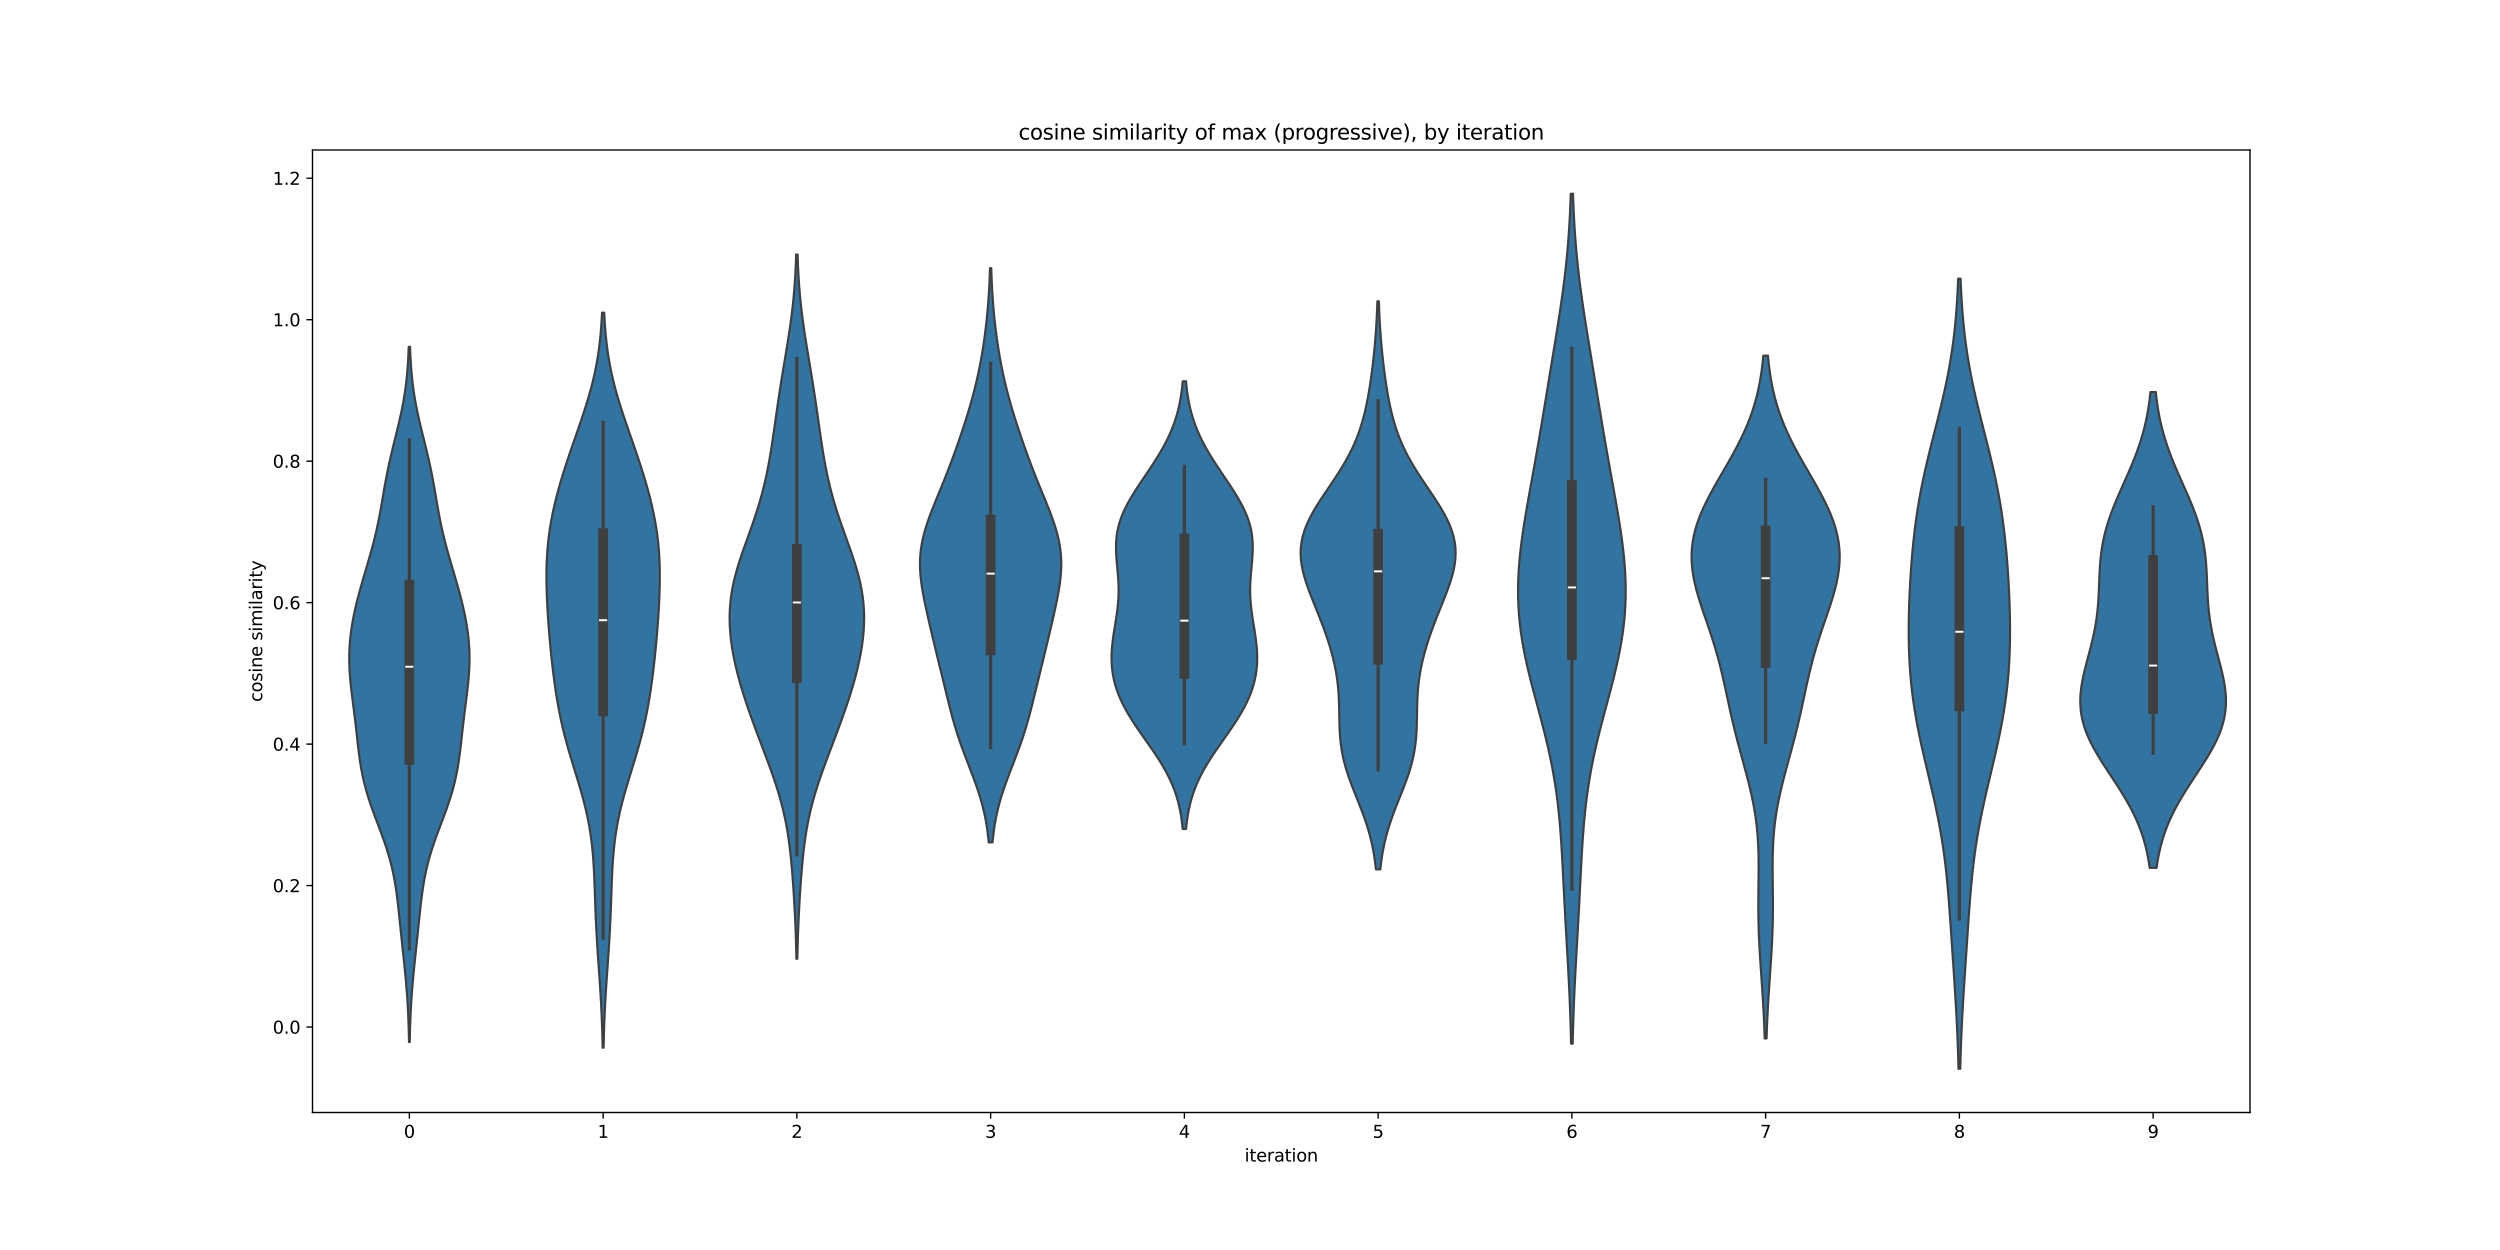 <?xml version="1.0" encoding="utf-8" standalone="no"?>
<!DOCTYPE svg PUBLIC "-//W3C//DTD SVG 1.1//EN"
  "http://www.w3.org/Graphics/SVG/1.1/DTD/svg11.dtd">
<svg xmlns:xlink="http://www.w3.org/1999/xlink" width="1440pt" height="720pt" viewBox="0 0 1440 720" xmlns="http://www.w3.org/2000/svg" version="1.1">
 <defs>
  <style type="text/css">*{stroke-linejoin: round; stroke-linecap: butt}</style>
 </defs>
 <g id="figure_1">
  <g id="patch_1">
   <path d="M 0 720 
L 1440 720 
L 1440 0 
L 0 0 
z
" style="fill: #ffffff"/>
  </g>
  <g id="axes_1">
   <g id="patch_2">
    <path d="M 180 640.8 
L 1296 640.8 
L 1296 86.4 
L 180 86.4 
z
" style="fill: #ffffff"/>
   </g>
   <g id="PolyCollection_1">
    <defs>
     <path id="me32beb338e" d="M 236.012 -119.781 
L 235.588 -119.781 
L 235.505 -123.826 
L 235.397 -127.871 
L 235.26 -131.916 
L 235.09 -135.961 
L 234.883 -140.006 
L 234.639 -144.051 
L 234.356 -148.096 
L 234.035 -152.141 
L 233.68 -156.186 
L 233.296 -160.231 
L 232.889 -164.276 
L 232.466 -168.321 
L 232.036 -172.366 
L 231.605 -176.411 
L 231.179 -180.456 
L 230.759 -184.502 
L 230.344 -188.547 
L 229.927 -192.592 
L 229.496 -196.637 
L 229.037 -200.682 
L 228.529 -204.727 
L 227.952 -208.772 
L 227.283 -212.817 
L 226.504 -216.862 
L 225.598 -220.907 
L 224.559 -224.952 
L 223.384 -228.997 
L 222.085 -233.042 
L 220.681 -237.087 
L 219.199 -241.132 
L 217.674 -245.177 
L 216.145 -249.222 
L 214.653 -253.267 
L 213.233 -257.313 
L 211.919 -261.358 
L 210.732 -265.403 
L 209.685 -269.448 
L 208.78 -273.493 
L 208.009 -277.538 
L 207.354 -281.583 
L 206.791 -285.628 
L 206.292 -289.673 
L 205.831 -293.718 
L 205.382 -297.763 
L 204.926 -301.808 
L 204.451 -305.853 
L 203.953 -309.898 
L 203.441 -313.943 
L 202.927 -317.988 
L 202.433 -322.033 
L 201.984 -326.078 
L 201.608 -330.123 
L 201.331 -334.169 
L 201.173 -338.214 
L 201.15 -342.259 
L 201.274 -346.304 
L 201.545 -350.349 
L 201.962 -354.394 
L 202.516 -358.439 
L 203.197 -362.484 
L 203.993 -366.529 
L 204.891 -370.574 
L 205.877 -374.619 
L 206.938 -378.664 
L 208.058 -382.709 
L 209.222 -386.754 
L 210.411 -390.799 
L 211.605 -394.844 
L 212.784 -398.889 
L 213.926 -402.934 
L 215.014 -406.98 
L 216.034 -411.025 
L 216.977 -415.07 
L 217.843 -419.115 
L 218.639 -423.16 
L 219.379 -427.205 
L 220.082 -431.25 
L 220.772 -435.295 
L 221.472 -439.34 
L 222.204 -443.385 
L 222.982 -447.43 
L 223.817 -451.475 
L 224.711 -455.52 
L 225.656 -459.565 
L 226.639 -463.61 
L 227.642 -467.655 
L 228.643 -471.7 
L 229.619 -475.745 
L 230.548 -479.791 
L 231.413 -483.836 
L 232.198 -487.881 
L 232.895 -491.926 
L 233.499 -495.971 
L 234.011 -500.016 
L 234.434 -504.061 
L 234.777 -508.106 
L 235.049 -512.151 
L 235.258 -516.196 
L 235.417 -520.241 
L 236.183 -520.241 
L 236.183 -520.241 
L 236.342 -516.196 
L 236.551 -512.151 
L 236.823 -508.106 
L 237.166 -504.061 
L 237.589 -500.016 
L 238.101 -495.971 
L 238.705 -491.926 
L 239.402 -487.881 
L 240.187 -483.836 
L 241.052 -479.791 
L 241.981 -475.745 
L 242.957 -471.7 
L 243.958 -467.655 
L 244.961 -463.61 
L 245.944 -459.565 
L 246.889 -455.52 
L 247.783 -451.475 
L 248.618 -447.43 
L 249.396 -443.385 
L 250.128 -439.34 
L 250.828 -435.295 
L 251.518 -431.25 
L 252.221 -427.205 
L 252.961 -423.16 
L 253.757 -419.115 
L 254.623 -415.07 
L 255.566 -411.025 
L 256.586 -406.98 
L 257.674 -402.934 
L 258.816 -398.889 
L 259.995 -394.844 
L 261.189 -390.799 
L 262.378 -386.754 
L 263.542 -382.709 
L 264.662 -378.664 
L 265.723 -374.619 
L 266.709 -370.574 
L 267.607 -366.529 
L 268.403 -362.484 
L 269.084 -358.439 
L 269.638 -354.394 
L 270.055 -350.349 
L 270.326 -346.304 
L 270.45 -342.259 
L 270.427 -338.214 
L 270.269 -334.169 
L 269.992 -330.123 
L 269.616 -326.078 
L 269.167 -322.033 
L 268.673 -317.988 
L 268.159 -313.943 
L 267.647 -309.898 
L 267.149 -305.853 
L 266.674 -301.808 
L 266.218 -297.763 
L 265.769 -293.718 
L 265.308 -289.673 
L 264.809 -285.628 
L 264.246 -281.583 
L 263.591 -277.538 
L 262.82 -273.493 
L 261.915 -269.448 
L 260.868 -265.403 
L 259.681 -261.358 
L 258.367 -257.313 
L 256.947 -253.267 
L 255.455 -249.222 
L 253.926 -245.177 
L 252.401 -241.132 
L 250.919 -237.087 
L 249.515 -233.042 
L 248.216 -228.997 
L 247.041 -224.952 
L 246.002 -220.907 
L 245.096 -216.862 
L 244.317 -212.817 
L 243.648 -208.772 
L 243.071 -204.727 
L 242.563 -200.682 
L 242.104 -196.637 
L 241.673 -192.592 
L 241.256 -188.547 
L 240.841 -184.502 
L 240.421 -180.456 
L 239.995 -176.411 
L 239.564 -172.366 
L 239.134 -168.321 
L 238.711 -164.276 
L 238.304 -160.231 
L 237.92 -156.186 
L 237.565 -152.141 
L 237.244 -148.096 
L 236.961 -144.051 
L 236.717 -140.006 
L 236.51 -135.961 
L 236.34 -131.916 
L 236.203 -127.871 
L 236.095 -123.826 
L 236.012 -119.781 
z
" style="stroke: #3f3f3f; stroke-width: 1.25"/>
    </defs>
    <g clip-path="url(#p1ec7d41dc3)">
     <use xlink:href="#me32beb338e" x="0" y="720" style="fill: #3274a1; stroke: #3f3f3f; stroke-width: 1.25"/>
    </g>
   </g>
   <g id="PolyCollection_2">
    <defs>
     <path id="mdcb294a6bc" d="M 347.683 -116.514 
L 347.117 -116.514 
L 347.024 -120.791 
L 346.91 -125.068 
L 346.772 -129.344 
L 346.608 -133.621 
L 346.417 -137.898 
L 346.199 -142.174 
L 345.957 -146.451 
L 345.693 -150.728 
L 345.41 -155.004 
L 345.116 -159.281 
L 344.815 -163.558 
L 344.516 -167.835 
L 344.224 -172.111 
L 343.947 -176.388 
L 343.69 -180.665 
L 343.457 -184.941 
L 343.248 -189.218 
L 343.064 -193.495 
L 342.9 -197.771 
L 342.751 -202.048 
L 342.606 -206.325 
L 342.454 -210.601 
L 342.283 -214.878 
L 342.077 -219.155 
L 341.82 -223.431 
L 341.497 -227.708 
L 341.093 -231.985 
L 340.593 -236.261 
L 339.989 -240.538 
L 339.272 -244.815 
L 338.44 -249.091 
L 337.495 -253.368 
L 336.445 -257.645 
L 335.301 -261.921 
L 334.08 -266.198 
L 332.804 -270.475 
L 331.496 -274.751 
L 330.18 -279.028 
L 328.879 -283.305 
L 327.616 -287.581 
L 326.409 -291.858 
L 325.272 -296.135 
L 324.214 -300.412 
L 323.238 -304.688 
L 322.345 -308.965 
L 321.531 -313.242 
L 320.789 -317.518 
L 320.111 -321.795 
L 319.491 -326.072 
L 318.92 -330.348 
L 318.392 -334.625 
L 317.903 -338.902 
L 317.448 -343.178 
L 317.025 -347.455 
L 316.633 -351.732 
L 316.271 -356.008 
L 315.939 -360.285 
L 315.639 -364.562 
L 315.372 -368.838 
L 315.144 -373.115 
L 314.96 -377.392 
L 314.827 -381.668 
L 314.756 -385.945 
L 314.756 -390.222 
L 314.839 -394.498 
L 315.014 -398.775 
L 315.291 -403.052 
L 315.677 -407.328 
L 316.176 -411.605 
L 316.789 -415.882 
L 317.515 -420.159 
L 318.351 -424.435 
L 319.29 -428.712 
L 320.325 -432.989 
L 321.448 -437.265 
L 322.652 -441.542 
L 323.927 -445.819 
L 325.264 -450.095 
L 326.655 -454.372 
L 328.09 -458.649 
L 329.556 -462.925 
L 331.041 -467.202 
L 332.531 -471.479 
L 334.01 -475.755 
L 335.461 -480.032 
L 336.866 -484.309 
L 338.21 -488.585 
L 339.476 -492.862 
L 340.651 -497.139 
L 341.725 -501.415 
L 342.691 -505.692 
L 343.546 -509.969 
L 344.29 -514.245 
L 344.927 -518.522 
L 345.462 -522.799 
L 345.904 -527.075 
L 346.262 -531.352 
L 346.548 -535.629 
L 346.773 -539.906 
L 348.027 -539.906 
L 348.027 -539.906 
L 348.252 -535.629 
L 348.538 -531.352 
L 348.896 -527.075 
L 349.338 -522.799 
L 349.873 -518.522 
L 350.51 -514.245 
L 351.254 -509.969 
L 352.109 -505.692 
L 353.075 -501.415 
L 354.149 -497.139 
L 355.324 -492.862 
L 356.59 -488.585 
L 357.934 -484.309 
L 359.339 -480.032 
L 360.79 -475.755 
L 362.269 -471.479 
L 363.759 -467.202 
L 365.244 -462.925 
L 366.71 -458.649 
L 368.145 -454.372 
L 369.536 -450.095 
L 370.873 -445.819 
L 372.148 -441.542 
L 373.352 -437.265 
L 374.475 -432.989 
L 375.51 -428.712 
L 376.449 -424.435 
L 377.285 -420.159 
L 378.011 -415.882 
L 378.624 -411.605 
L 379.123 -407.328 
L 379.509 -403.052 
L 379.786 -398.775 
L 379.961 -394.498 
L 380.044 -390.222 
L 380.044 -385.945 
L 379.973 -381.668 
L 379.84 -377.392 
L 379.656 -373.115 
L 379.428 -368.838 
L 379.161 -364.562 
L 378.861 -360.285 
L 378.529 -356.008 
L 378.167 -351.732 
L 377.775 -347.455 
L 377.352 -343.178 
L 376.897 -338.902 
L 376.408 -334.625 
L 375.88 -330.348 
L 375.309 -326.072 
L 374.689 -321.795 
L 374.011 -317.518 
L 373.269 -313.242 
L 372.455 -308.965 
L 371.562 -304.688 
L 370.586 -300.412 
L 369.528 -296.135 
L 368.391 -291.858 
L 367.184 -287.581 
L 365.921 -283.305 
L 364.62 -279.028 
L 363.304 -274.751 
L 361.996 -270.475 
L 360.72 -266.198 
L 359.499 -261.921 
L 358.355 -257.645 
L 357.305 -253.368 
L 356.36 -249.091 
L 355.528 -244.815 
L 354.811 -240.538 
L 354.207 -236.261 
L 353.707 -231.985 
L 353.303 -227.708 
L 352.98 -223.431 
L 352.723 -219.155 
L 352.517 -214.878 
L 352.346 -210.601 
L 352.194 -206.325 
L 352.049 -202.048 
L 351.9 -197.771 
L 351.736 -193.495 
L 351.552 -189.218 
L 351.343 -184.941 
L 351.11 -180.665 
L 350.853 -176.388 
L 350.576 -172.111 
L 350.284 -167.835 
L 349.985 -163.558 
L 349.684 -159.281 
L 349.39 -155.004 
L 349.107 -150.728 
L 348.843 -146.451 
L 348.601 -142.174 
L 348.383 -137.898 
L 348.192 -133.621 
L 348.028 -129.344 
L 347.89 -125.068 
L 347.776 -120.791 
L 347.683 -116.514 
z
" style="stroke: #3f3f3f; stroke-width: 1.25"/>
    </defs>
    <g clip-path="url(#p1ec7d41dc3)">
     <use xlink:href="#mdcb294a6bc" x="0" y="720" style="fill: #3274a1; stroke: #3f3f3f; stroke-width: 1.25"/>
    </g>
   </g>
   <g id="PolyCollection_3">
    <defs>
     <path id="m25d364da87" d="M 459.278 -167.738 
L 458.722 -167.738 
L 458.637 -171.836 
L 458.532 -175.934 
L 458.408 -180.032 
L 458.263 -184.13 
L 458.097 -188.227 
L 457.91 -192.325 
L 457.702 -196.423 
L 457.474 -200.521 
L 457.226 -204.619 
L 456.957 -208.717 
L 456.667 -212.815 
L 456.351 -216.913 
L 456.005 -221.011 
L 455.62 -225.109 
L 455.187 -229.207 
L 454.696 -233.305 
L 454.134 -237.402 
L 453.491 -241.5 
L 452.755 -245.598 
L 451.919 -249.696 
L 450.977 -253.794 
L 449.929 -257.892 
L 448.777 -261.99 
L 447.528 -266.088 
L 446.192 -270.186 
L 444.782 -274.284 
L 443.313 -278.382 
L 441.8 -282.48 
L 440.259 -286.577 
L 438.705 -290.675 
L 437.151 -294.773 
L 435.611 -298.871 
L 434.094 -302.969 
L 432.611 -307.067 
L 431.17 -311.165 
L 429.78 -315.263 
L 428.449 -319.361 
L 427.185 -323.459 
L 425.996 -327.557 
L 424.89 -331.655 
L 423.876 -335.752 
L 422.965 -339.85 
L 422.165 -343.948 
L 421.489 -348.046 
L 420.947 -352.144 
L 420.552 -356.242 
L 420.314 -360.34 
L 420.246 -364.438 
L 420.356 -368.536 
L 420.651 -372.634 
L 421.134 -376.732 
L 421.802 -380.83 
L 422.649 -384.928 
L 423.661 -389.025 
L 424.818 -393.123 
L 426.098 -397.221 
L 427.471 -401.319 
L 428.908 -405.417 
L 430.379 -409.515 
L 431.853 -413.613 
L 433.303 -417.711 
L 434.708 -421.809 
L 436.047 -425.907 
L 437.309 -430.005 
L 438.484 -434.103 
L 439.57 -438.2 
L 440.568 -442.298 
L 441.481 -446.396 
L 442.316 -450.494 
L 443.082 -454.592 
L 443.79 -458.69 
L 444.45 -462.788 
L 445.074 -466.886 
L 445.673 -470.984 
L 446.257 -475.082 
L 446.836 -479.18 
L 447.419 -483.278 
L 448.012 -487.375 
L 448.62 -491.473 
L 449.246 -495.571 
L 449.89 -499.669 
L 450.552 -503.767 
L 451.227 -507.865 
L 451.91 -511.963 
L 452.594 -516.061 
L 453.27 -520.159 
L 453.931 -524.257 
L 454.566 -528.355 
L 455.169 -532.453 
L 455.732 -536.55 
L 456.248 -540.648 
L 456.715 -544.746 
L 457.129 -548.844 
L 457.491 -552.942 
L 457.8 -557.04 
L 458.061 -561.138 
L 458.276 -565.236 
L 458.451 -569.334 
L 458.591 -573.432 
L 459.409 -573.432 
L 459.409 -573.432 
L 459.549 -569.334 
L 459.724 -565.236 
L 459.939 -561.138 
L 460.2 -557.04 
L 460.509 -552.942 
L 460.871 -548.844 
L 461.285 -544.746 
L 461.752 -540.648 
L 462.268 -536.55 
L 462.831 -532.453 
L 463.434 -528.355 
L 464.069 -524.257 
L 464.73 -520.159 
L 465.406 -516.061 
L 466.09 -511.963 
L 466.773 -507.865 
L 467.448 -503.767 
L 468.11 -499.669 
L 468.754 -495.571 
L 469.38 -491.473 
L 469.988 -487.375 
L 470.581 -483.278 
L 471.164 -479.18 
L 471.743 -475.082 
L 472.327 -470.984 
L 472.926 -466.886 
L 473.55 -462.788 
L 474.21 -458.69 
L 474.918 -454.592 
L 475.684 -450.494 
L 476.519 -446.396 
L 477.432 -442.298 
L 478.43 -438.2 
L 479.516 -434.103 
L 480.691 -430.005 
L 481.953 -425.907 
L 483.292 -421.809 
L 484.697 -417.711 
L 486.147 -413.613 
L 487.621 -409.515 
L 489.092 -405.417 
L 490.529 -401.319 
L 491.902 -397.221 
L 493.182 -393.123 
L 494.339 -389.025 
L 495.351 -384.928 
L 496.198 -380.83 
L 496.866 -376.732 
L 497.349 -372.634 
L 497.644 -368.536 
L 497.754 -364.438 
L 497.686 -360.34 
L 497.448 -356.242 
L 497.053 -352.144 
L 496.511 -348.046 
L 495.835 -343.948 
L 495.035 -339.85 
L 494.124 -335.752 
L 493.11 -331.655 
L 492.004 -327.557 
L 490.815 -323.459 
L 489.551 -319.361 
L 488.22 -315.263 
L 486.83 -311.165 
L 485.389 -307.067 
L 483.906 -302.969 
L 482.389 -298.871 
L 480.849 -294.773 
L 479.295 -290.675 
L 477.741 -286.577 
L 476.2 -282.48 
L 474.687 -278.382 
L 473.218 -274.284 
L 471.808 -270.186 
L 470.472 -266.088 
L 469.223 -261.99 
L 468.071 -257.892 
L 467.023 -253.794 
L 466.081 -249.696 
L 465.245 -245.598 
L 464.509 -241.5 
L 463.866 -237.402 
L 463.304 -233.305 
L 462.813 -229.207 
L 462.38 -225.109 
L 461.995 -221.011 
L 461.649 -216.913 
L 461.333 -212.815 
L 461.043 -208.717 
L 460.774 -204.619 
L 460.526 -200.521 
L 460.298 -196.423 
L 460.09 -192.325 
L 459.903 -188.227 
L 459.737 -184.13 
L 459.592 -180.032 
L 459.468 -175.934 
L 459.363 -171.836 
L 459.278 -167.738 
z
" style="stroke: #3f3f3f; stroke-width: 1.25"/>
    </defs>
    <g clip-path="url(#p1ec7d41dc3)">
     <use xlink:href="#m25d364da87" x="0" y="720" style="fill: #3274a1; stroke: #3f3f3f; stroke-width: 1.25"/>
    </g>
   </g>
   <g id="PolyCollection_4">
    <defs>
     <path id="m0e39af63bd" d="M 571.707 -234.782 
L 569.493 -234.782 
L 569.158 -238.123 
L 568.748 -241.464 
L 568.253 -244.804 
L 567.666 -248.145 
L 566.981 -251.486 
L 566.194 -254.827 
L 565.307 -258.168 
L 564.322 -261.509 
L 563.248 -264.85 
L 562.095 -268.191 
L 560.879 -271.532 
L 559.618 -274.873 
L 558.331 -278.214 
L 557.039 -281.555 
L 555.761 -284.895 
L 554.514 -288.236 
L 553.313 -291.577 
L 552.167 -294.918 
L 551.082 -298.259 
L 550.058 -301.6 
L 549.091 -304.941 
L 548.174 -308.282 
L 547.297 -311.623 
L 546.45 -314.964 
L 545.622 -318.305 
L 544.805 -321.646 
L 543.991 -324.986 
L 543.176 -328.327 
L 542.359 -331.668 
L 541.54 -335.009 
L 540.72 -338.35 
L 539.903 -341.691 
L 539.09 -345.032 
L 538.285 -348.373 
L 537.486 -351.714 
L 536.696 -355.055 
L 535.914 -358.396 
L 535.141 -361.737 
L 534.38 -365.078 
L 533.636 -368.418 
L 532.917 -371.759 
L 532.234 -375.1 
L 531.602 -378.441 
L 531.04 -381.782 
L 530.568 -385.123 
L 530.207 -388.464 
L 529.978 -391.805 
L 529.898 -395.146 
L 529.981 -398.487 
L 530.238 -401.828 
L 530.671 -405.169 
L 531.278 -408.509 
L 532.049 -411.85 
L 532.972 -415.191 
L 534.026 -418.532 
L 535.191 -421.873 
L 536.441 -425.214 
L 537.754 -428.555 
L 539.107 -431.896 
L 540.478 -435.237 
L 541.852 -438.578 
L 543.215 -441.919 
L 544.556 -445.26 
L 545.871 -448.6 
L 547.157 -451.941 
L 548.413 -455.282 
L 549.641 -458.623 
L 550.841 -461.964 
L 552.016 -465.305 
L 553.166 -468.646 
L 554.291 -471.987 
L 555.39 -475.328 
L 556.46 -478.669 
L 557.498 -482.01 
L 558.5 -485.351 
L 559.463 -488.691 
L 560.383 -492.032 
L 561.257 -495.373 
L 562.083 -498.714 
L 562.862 -502.055 
L 563.593 -505.396 
L 564.277 -508.737 
L 564.917 -512.078 
L 565.513 -515.419 
L 566.069 -518.76 
L 566.585 -522.101 
L 567.064 -525.442 
L 567.507 -528.783 
L 567.914 -532.123 
L 568.287 -535.464 
L 568.626 -538.805 
L 568.931 -542.146 
L 569.203 -545.487 
L 569.444 -548.828 
L 569.653 -552.169 
L 569.834 -555.51 
L 569.988 -558.851 
L 570.117 -562.192 
L 570.224 -565.533 
L 570.976 -565.533 
L 570.976 -565.533 
L 571.083 -562.192 
L 571.212 -558.851 
L 571.366 -555.51 
L 571.547 -552.169 
L 571.756 -548.828 
L 571.997 -545.487 
L 572.269 -542.146 
L 572.574 -538.805 
L 572.913 -535.464 
L 573.286 -532.123 
L 573.693 -528.783 
L 574.136 -525.442 
L 574.615 -522.101 
L 575.131 -518.76 
L 575.687 -515.419 
L 576.283 -512.078 
L 576.923 -508.737 
L 577.607 -505.396 
L 578.338 -502.055 
L 579.117 -498.714 
L 579.943 -495.373 
L 580.817 -492.032 
L 581.737 -488.691 
L 582.7 -485.351 
L 583.702 -482.01 
L 584.74 -478.669 
L 585.81 -475.328 
L 586.909 -471.987 
L 588.034 -468.646 
L 589.184 -465.305 
L 590.359 -461.964 
L 591.559 -458.623 
L 592.787 -455.282 
L 594.043 -451.941 
L 595.329 -448.6 
L 596.644 -445.26 
L 597.985 -441.919 
L 599.348 -438.578 
L 600.722 -435.237 
L 602.093 -431.896 
L 603.446 -428.555 
L 604.759 -425.214 
L 606.009 -421.873 
L 607.174 -418.532 
L 608.228 -415.191 
L 609.151 -411.85 
L 609.922 -408.509 
L 610.529 -405.169 
L 610.962 -401.828 
L 611.219 -398.487 
L 611.302 -395.146 
L 611.222 -391.805 
L 610.993 -388.464 
L 610.632 -385.123 
L 610.16 -381.782 
L 609.598 -378.441 
L 608.966 -375.1 
L 608.283 -371.759 
L 607.564 -368.418 
L 606.82 -365.078 
L 606.059 -361.737 
L 605.286 -358.396 
L 604.504 -355.055 
L 603.714 -351.714 
L 602.915 -348.373 
L 602.11 -345.032 
L 601.297 -341.691 
L 600.48 -338.35 
L 599.66 -335.009 
L 598.841 -331.668 
L 598.024 -328.327 
L 597.209 -324.986 
L 596.395 -321.646 
L 595.578 -318.305 
L 594.75 -314.964 
L 593.903 -311.623 
L 593.026 -308.282 
L 592.109 -304.941 
L 591.142 -301.6 
L 590.118 -298.259 
L 589.033 -294.918 
L 587.887 -291.577 
L 586.686 -288.236 
L 585.439 -284.895 
L 584.161 -281.555 
L 582.869 -278.214 
L 581.582 -274.873 
L 580.321 -271.532 
L 579.105 -268.191 
L 577.952 -264.85 
L 576.878 -261.509 
L 575.893 -258.168 
L 575.006 -254.827 
L 574.219 -251.486 
L 573.534 -248.145 
L 572.947 -244.804 
L 572.452 -241.464 
L 572.042 -238.123 
L 571.707 -234.782 
z
" style="stroke: #3f3f3f; stroke-width: 1.25"/>
    </defs>
    <g clip-path="url(#p1ec7d41dc3)">
     <use xlink:href="#m0e39af63bd" x="0" y="720" style="fill: #3274a1; stroke: #3f3f3f; stroke-width: 1.25"/>
    </g>
   </g>
   <g id="PolyCollection_5">
    <defs>
     <path id="m555fbd8379" d="M 683.184 -242.519 
L 681.216 -242.519 
L 680.949 -245.124 
L 680.624 -247.728 
L 680.233 -250.333 
L 679.768 -252.938 
L 679.22 -255.543 
L 678.58 -258.148 
L 677.843 -260.753 
L 677.001 -263.357 
L 676.05 -265.962 
L 674.987 -268.567 
L 673.811 -271.172 
L 672.523 -273.777 
L 671.127 -276.381 
L 669.629 -278.986 
L 668.04 -281.591 
L 666.371 -284.196 
L 664.635 -286.801 
L 662.849 -289.405 
L 661.03 -292.01 
L 659.198 -294.615 
L 657.371 -297.22 
L 655.568 -299.825 
L 653.809 -302.429 
L 652.111 -305.034 
L 650.49 -307.639 
L 648.962 -310.244 
L 647.537 -312.849 
L 646.227 -315.453 
L 645.04 -318.058 
L 643.982 -320.663 
L 643.056 -323.268 
L 642.265 -325.873 
L 641.609 -328.478 
L 641.085 -331.082 
L 640.693 -333.687 
L 640.426 -336.292 
L 640.279 -338.897 
L 640.246 -341.502 
L 640.317 -344.106 
L 640.482 -346.711 
L 640.728 -349.316 
L 641.043 -351.921 
L 641.41 -354.526 
L 641.814 -357.13 
L 642.236 -359.735 
L 642.658 -362.34 
L 643.062 -364.945 
L 643.431 -367.55 
L 643.75 -370.154 
L 644.005 -372.759 
L 644.186 -375.364 
L 644.288 -377.969 
L 644.31 -380.574 
L 644.254 -383.179 
L 644.128 -385.783 
L 643.946 -388.388 
L 643.724 -390.993 
L 643.483 -393.598 
L 643.246 -396.203 
L 643.038 -398.807 
L 642.883 -401.412 
L 642.806 -404.017 
L 642.831 -406.622 
L 642.976 -409.227 
L 643.259 -411.831 
L 643.692 -414.436 
L 644.284 -417.041 
L 645.036 -419.646 
L 645.949 -422.251 
L 647.017 -424.855 
L 648.229 -427.46 
L 649.573 -430.065 
L 651.033 -432.67 
L 652.592 -435.275 
L 654.23 -437.879 
L 655.927 -440.484 
L 657.663 -443.089 
L 659.418 -445.694 
L 661.173 -448.299 
L 662.911 -450.904 
L 664.613 -453.508 
L 666.267 -456.113 
L 667.858 -458.718 
L 669.376 -461.323 
L 670.811 -463.928 
L 672.155 -466.532 
L 673.405 -469.137 
L 674.555 -471.742 
L 675.606 -474.347 
L 676.556 -476.952 
L 677.407 -479.556 
L 678.164 -482.161 
L 678.829 -484.766 
L 679.409 -487.371 
L 679.909 -489.976 
L 680.336 -492.58 
L 680.698 -495.185 
L 681 -497.79 
L 681.251 -500.395 
L 683.149 -500.395 
L 683.149 -500.395 
L 683.4 -497.79 
L 683.702 -495.185 
L 684.064 -492.58 
L 684.491 -489.976 
L 684.991 -487.371 
L 685.571 -484.766 
L 686.236 -482.161 
L 686.993 -479.556 
L 687.844 -476.952 
L 688.794 -474.347 
L 689.845 -471.742 
L 690.995 -469.137 
L 692.245 -466.532 
L 693.589 -463.928 
L 695.024 -461.323 
L 696.542 -458.718 
L 698.133 -456.113 
L 699.787 -453.508 
L 701.489 -450.904 
L 703.227 -448.299 
L 704.982 -445.694 
L 706.737 -443.089 
L 708.473 -440.484 
L 710.17 -437.879 
L 711.808 -435.275 
L 713.367 -432.67 
L 714.827 -430.065 
L 716.171 -427.46 
L 717.383 -424.855 
L 718.451 -422.251 
L 719.364 -419.646 
L 720.116 -417.041 
L 720.708 -414.436 
L 721.141 -411.831 
L 721.424 -409.227 
L 721.569 -406.622 
L 721.594 -404.017 
L 721.517 -401.412 
L 721.362 -398.807 
L 721.154 -396.203 
L 720.917 -393.598 
L 720.676 -390.993 
L 720.454 -388.388 
L 720.272 -385.783 
L 720.146 -383.179 
L 720.09 -380.574 
L 720.112 -377.969 
L 720.214 -375.364 
L 720.395 -372.759 
L 720.65 -370.154 
L 720.969 -367.55 
L 721.338 -364.945 
L 721.742 -362.34 
L 722.164 -359.735 
L 722.586 -357.13 
L 722.99 -354.526 
L 723.357 -351.921 
L 723.672 -349.316 
L 723.918 -346.711 
L 724.083 -344.106 
L 724.154 -341.502 
L 724.121 -338.897 
L 723.974 -336.292 
L 723.707 -333.687 
L 723.315 -331.082 
L 722.791 -328.478 
L 722.135 -325.873 
L 721.344 -323.268 
L 720.418 -320.663 
L 719.36 -318.058 
L 718.173 -315.453 
L 716.863 -312.849 
L 715.438 -310.244 
L 713.91 -307.639 
L 712.289 -305.034 
L 710.591 -302.429 
L 708.832 -299.825 
L 707.029 -297.22 
L 705.202 -294.615 
L 703.37 -292.01 
L 701.551 -289.405 
L 699.765 -286.801 
L 698.029 -284.196 
L 696.36 -281.591 
L 694.771 -278.986 
L 693.273 -276.381 
L 691.877 -273.777 
L 690.589 -271.172 
L 689.413 -268.567 
L 688.35 -265.962 
L 687.399 -263.357 
L 686.557 -260.753 
L 685.82 -258.148 
L 685.18 -255.543 
L 684.632 -252.938 
L 684.167 -250.333 
L 683.776 -247.728 
L 683.451 -245.124 
L 683.184 -242.519 
z
" style="stroke: #3f3f3f; stroke-width: 1.25"/>
    </defs>
    <g clip-path="url(#p1ec7d41dc3)">
     <use xlink:href="#m555fbd8379" x="0" y="720" style="fill: #3274a1; stroke: #3f3f3f; stroke-width: 1.25"/>
    </g>
   </g>
   <g id="PolyCollection_6">
    <defs>
     <path id="m565dbaf849" d="M 795.079 -219.256 
L 792.521 -219.256 
L 792.153 -222.561 
L 791.706 -225.866 
L 791.17 -229.171 
L 790.539 -232.476 
L 789.805 -235.781 
L 788.968 -239.086 
L 788.025 -242.391 
L 786.983 -245.696 
L 785.85 -249.001 
L 784.639 -252.306 
L 783.368 -255.611 
L 782.059 -258.916 
L 780.735 -262.221 
L 779.426 -265.526 
L 778.158 -268.831 
L 776.958 -272.136 
L 775.852 -275.441 
L 774.859 -278.746 
L 773.995 -282.051 
L 773.269 -285.356 
L 772.684 -288.661 
L 772.233 -291.966 
L 771.906 -295.271 
L 771.684 -298.576 
L 771.544 -301.881 
L 771.459 -305.186 
L 771.402 -308.491 
L 771.345 -311.796 
L 771.26 -315.101 
L 771.125 -318.406 
L 770.919 -321.711 
L 770.628 -325.016 
L 770.241 -328.321 
L 769.753 -331.626 
L 769.161 -334.931 
L 768.468 -338.236 
L 767.677 -341.541 
L 766.793 -344.846 
L 765.823 -348.151 
L 764.774 -351.456 
L 763.653 -354.761 
L 762.467 -358.066 
L 761.227 -361.371 
L 759.941 -364.676 
L 758.624 -367.981 
L 757.293 -371.286 
L 755.968 -374.591 
L 754.674 -377.896 
L 753.439 -381.201 
L 752.296 -384.506 
L 751.279 -387.811 
L 750.424 -391.116 
L 749.765 -394.421 
L 749.335 -397.726 
L 749.16 -401.031 
L 749.261 -404.336 
L 749.652 -407.641 
L 750.336 -410.946 
L 751.31 -414.251 
L 752.558 -417.556 
L 754.059 -420.861 
L 755.782 -424.166 
L 757.692 -427.471 
L 759.747 -430.776 
L 761.906 -434.081 
L 764.124 -437.386 
L 766.36 -440.691 
L 768.573 -443.996 
L 770.73 -447.301 
L 772.801 -450.606 
L 774.762 -453.911 
L 776.595 -457.216 
L 778.289 -460.521 
L 779.839 -463.826 
L 781.245 -467.131 
L 782.511 -470.436 
L 783.646 -473.741 
L 784.66 -477.046 
L 785.565 -480.351 
L 786.375 -483.656 
L 787.103 -486.961 
L 787.76 -490.266 
L 788.358 -493.571 
L 788.906 -496.876 
L 789.411 -500.181 
L 789.879 -503.486 
L 790.315 -506.791 
L 790.721 -510.096 
L 791.098 -513.401 
L 791.448 -516.706 
L 791.769 -520.011 
L 792.063 -523.315 
L 792.328 -526.62 
L 792.566 -529.925 
L 792.776 -533.23 
L 792.96 -536.535 
L 793.119 -539.84 
L 793.254 -543.145 
L 793.367 -546.45 
L 794.233 -546.45 
L 794.233 -546.45 
L 794.346 -543.145 
L 794.481 -539.84 
L 794.64 -536.535 
L 794.824 -533.23 
L 795.034 -529.925 
L 795.272 -526.62 
L 795.537 -523.315 
L 795.831 -520.011 
L 796.152 -516.706 
L 796.502 -513.401 
L 796.879 -510.096 
L 797.285 -506.791 
L 797.721 -503.486 
L 798.189 -500.181 
L 798.694 -496.876 
L 799.242 -493.571 
L 799.84 -490.266 
L 800.497 -486.961 
L 801.225 -483.656 
L 802.035 -480.351 
L 802.94 -477.046 
L 803.954 -473.741 
L 805.089 -470.436 
L 806.355 -467.131 
L 807.761 -463.826 
L 809.311 -460.521 
L 811.005 -457.216 
L 812.838 -453.911 
L 814.799 -450.606 
L 816.87 -447.301 
L 819.027 -443.996 
L 821.24 -440.691 
L 823.476 -437.386 
L 825.694 -434.081 
L 827.853 -430.776 
L 829.908 -427.471 
L 831.818 -424.166 
L 833.541 -420.861 
L 835.042 -417.556 
L 836.29 -414.251 
L 837.264 -410.946 
L 837.948 -407.641 
L 838.339 -404.336 
L 838.44 -401.031 
L 838.265 -397.726 
L 837.835 -394.421 
L 837.176 -391.116 
L 836.321 -387.811 
L 835.304 -384.506 
L 834.161 -381.201 
L 832.926 -377.896 
L 831.632 -374.591 
L 830.307 -371.286 
L 828.976 -367.981 
L 827.659 -364.676 
L 826.373 -361.371 
L 825.133 -358.066 
L 823.947 -354.761 
L 822.826 -351.456 
L 821.777 -348.151 
L 820.807 -344.846 
L 819.923 -341.541 
L 819.132 -338.236 
L 818.439 -334.931 
L 817.847 -331.626 
L 817.359 -328.321 
L 816.972 -325.016 
L 816.681 -321.711 
L 816.475 -318.406 
L 816.34 -315.101 
L 816.255 -311.796 
L 816.198 -308.491 
L 816.141 -305.186 
L 816.056 -301.881 
L 815.916 -298.576 
L 815.694 -295.271 
L 815.367 -291.966 
L 814.916 -288.661 
L 814.331 -285.356 
L 813.605 -282.051 
L 812.741 -278.746 
L 811.748 -275.441 
L 810.642 -272.136 
L 809.442 -268.831 
L 808.174 -265.526 
L 806.865 -262.221 
L 805.541 -258.916 
L 804.232 -255.611 
L 802.961 -252.306 
L 801.75 -249.001 
L 800.617 -245.696 
L 799.575 -242.391 
L 798.632 -239.086 
L 797.795 -235.781 
L 797.061 -232.476 
L 796.43 -229.171 
L 795.894 -225.866 
L 795.447 -222.561 
L 795.079 -219.256 
z
" style="stroke: #3f3f3f; stroke-width: 1.25"/>
    </defs>
    <g clip-path="url(#p1ec7d41dc3)">
     <use xlink:href="#m565dbaf849" x="0" y="720" style="fill: #3274a1; stroke: #3f3f3f; stroke-width: 1.25"/>
    </g>
   </g>
   <g id="PolyCollection_7">
    <defs>
     <path id="ma937800529" d="M 905.87 -118.833 
L 904.93 -118.833 
L 904.815 -123.778 
L 904.681 -128.724 
L 904.526 -133.669 
L 904.351 -138.614 
L 904.154 -143.559 
L 903.937 -148.504 
L 903.702 -153.449 
L 903.45 -158.394 
L 903.185 -163.339 
L 902.91 -168.284 
L 902.628 -173.23 
L 902.343 -178.175 
L 902.06 -183.12 
L 901.781 -188.065 
L 901.508 -193.01 
L 901.242 -197.955 
L 900.984 -202.9 
L 900.732 -207.845 
L 900.483 -212.791 
L 900.233 -217.736 
L 899.975 -222.681 
L 899.701 -227.626 
L 899.405 -232.571 
L 899.076 -237.516 
L 898.705 -242.461 
L 898.283 -247.406 
L 897.8 -252.351 
L 897.248 -257.297 
L 896.619 -262.242 
L 895.909 -267.187 
L 895.114 -272.132 
L 894.231 -277.077 
L 893.261 -282.022 
L 892.209 -286.967 
L 891.079 -291.912 
L 889.882 -296.858 
L 888.629 -301.803 
L 887.333 -306.748 
L 886.011 -311.693 
L 884.68 -316.638 
L 883.36 -321.583 
L 882.07 -326.528 
L 880.83 -331.473 
L 879.658 -336.419 
L 878.573 -341.364 
L 877.59 -346.309 
L 876.722 -351.254 
L 875.983 -356.199 
L 875.379 -361.144 
L 874.917 -366.089 
L 874.599 -371.034 
L 874.426 -375.979 
L 874.394 -380.925 
L 874.499 -385.87 
L 874.734 -390.815 
L 875.088 -395.76 
L 875.552 -400.705 
L 876.114 -405.65 
L 876.761 -410.595 
L 877.48 -415.54 
L 878.258 -420.486 
L 879.082 -425.431 
L 879.939 -430.376 
L 880.82 -435.321 
L 881.712 -440.266 
L 882.609 -445.211 
L 883.503 -450.156 
L 884.39 -455.101 
L 885.264 -460.046 
L 886.126 -464.992 
L 886.975 -469.937 
L 887.811 -474.882 
L 888.636 -479.827 
L 889.454 -484.772 
L 890.267 -489.717 
L 891.078 -494.662 
L 891.889 -499.607 
L 892.701 -504.553 
L 893.515 -509.498 
L 894.329 -514.443 
L 895.143 -519.388 
L 895.952 -524.333 
L 896.753 -529.278 
L 897.54 -534.223 
L 898.307 -539.168 
L 899.048 -544.113 
L 899.758 -549.059 
L 900.432 -554.004 
L 901.063 -558.949 
L 901.648 -563.894 
L 902.185 -568.839 
L 902.672 -573.784 
L 903.108 -578.729 
L 903.493 -583.674 
L 903.83 -588.62 
L 904.121 -593.565 
L 904.369 -598.51 
L 904.578 -603.455 
L 904.751 -608.4 
L 906.049 -608.4 
L 906.049 -608.4 
L 906.222 -603.455 
L 906.431 -598.51 
L 906.679 -593.565 
L 906.97 -588.62 
L 907.307 -583.674 
L 907.692 -578.729 
L 908.128 -573.784 
L 908.615 -568.839 
L 909.152 -563.894 
L 909.737 -558.949 
L 910.368 -554.004 
L 911.042 -549.059 
L 911.752 -544.113 
L 912.493 -539.168 
L 913.26 -534.223 
L 914.047 -529.278 
L 914.848 -524.333 
L 915.657 -519.388 
L 916.471 -514.443 
L 917.285 -509.498 
L 918.099 -504.553 
L 918.911 -499.607 
L 919.722 -494.662 
L 920.533 -489.717 
L 921.346 -484.772 
L 922.164 -479.827 
L 922.989 -474.882 
L 923.825 -469.937 
L 924.674 -464.992 
L 925.536 -460.046 
L 926.41 -455.101 
L 927.297 -450.156 
L 928.191 -445.211 
L 929.088 -440.266 
L 929.98 -435.321 
L 930.861 -430.376 
L 931.718 -425.431 
L 932.542 -420.486 
L 933.32 -415.54 
L 934.039 -410.595 
L 934.686 -405.65 
L 935.248 -400.705 
L 935.712 -395.76 
L 936.066 -390.815 
L 936.301 -385.87 
L 936.406 -380.925 
L 936.374 -375.979 
L 936.201 -371.034 
L 935.883 -366.089 
L 935.421 -361.144 
L 934.817 -356.199 
L 934.077 -351.254 
L 933.21 -346.309 
L 932.227 -341.364 
L 931.142 -336.419 
L 929.97 -331.473 
L 928.73 -326.528 
L 927.44 -321.583 
L 926.12 -316.638 
L 924.789 -311.693 
L 923.467 -306.748 
L 922.171 -301.803 
L 920.918 -296.858 
L 919.721 -291.912 
L 918.591 -286.967 
L 917.539 -282.022 
L 916.569 -277.077 
L 915.686 -272.132 
L 914.891 -267.187 
L 914.181 -262.242 
L 913.552 -257.297 
L 913 -252.351 
L 912.517 -247.406 
L 912.095 -242.461 
L 911.724 -237.516 
L 911.395 -232.571 
L 911.099 -227.626 
L 910.825 -222.681 
L 910.567 -217.736 
L 910.317 -212.791 
L 910.068 -207.845 
L 909.816 -202.9 
L 909.558 -197.955 
L 909.293 -193.01 
L 909.019 -188.065 
L 908.74 -183.12 
L 908.457 -178.175 
L 908.172 -173.23 
L 907.89 -168.284 
L 907.615 -163.339 
L 907.35 -158.394 
L 907.098 -153.449 
L 906.863 -148.504 
L 906.646 -143.559 
L 906.449 -138.614 
L 906.274 -133.669 
L 906.119 -128.724 
L 905.985 -123.778 
L 905.87 -118.833 
z
" style="stroke: #3f3f3f; stroke-width: 1.25"/>
    </defs>
    <g clip-path="url(#p1ec7d41dc3)">
     <use xlink:href="#ma937800529" x="0" y="720" style="fill: #3274a1; stroke: #3f3f3f; stroke-width: 1.25"/>
    </g>
   </g>
   <g id="PolyCollection_8">
    <defs>
     <path id="m3020f27bcb" d="M 1017.547 -121.861 
L 1016.453 -121.861 
L 1016.32 -125.833 
L 1016.166 -129.805 
L 1015.99 -133.778 
L 1015.791 -137.75 
L 1015.571 -141.722 
L 1015.331 -145.694 
L 1015.076 -149.667 
L 1014.808 -153.639 
L 1014.534 -157.611 
L 1014.259 -161.584 
L 1013.991 -165.556 
L 1013.736 -169.528 
L 1013.501 -173.5 
L 1013.293 -177.473 
L 1013.117 -181.445 
L 1012.977 -185.417 
L 1012.876 -189.389 
L 1012.813 -193.362 
L 1012.787 -197.334 
L 1012.792 -201.306 
L 1012.822 -205.278 
L 1012.866 -209.251 
L 1012.913 -213.223 
L 1012.951 -217.195 
L 1012.964 -221.167 
L 1012.938 -225.14 
L 1012.859 -229.112 
L 1012.713 -233.084 
L 1012.488 -237.057 
L 1012.174 -241.029 
L 1011.764 -245.001 
L 1011.252 -248.973 
L 1010.639 -252.946 
L 1009.927 -256.918 
L 1009.122 -260.89 
L 1008.233 -264.862 
L 1007.274 -268.835 
L 1006.257 -272.807 
L 1005.2 -276.779 
L 1004.119 -280.751 
L 1003.031 -284.724 
L 1001.951 -288.696 
L 1000.892 -292.668 
L 999.865 -296.641 
L 998.874 -300.613 
L 997.924 -304.585 
L 997.012 -308.557 
L 996.131 -312.53 
L 995.272 -316.502 
L 994.422 -320.474 
L 993.565 -324.446 
L 992.685 -328.419 
L 991.766 -332.391 
L 990.794 -336.363 
L 989.759 -340.335 
L 988.653 -344.308 
L 987.474 -348.28 
L 986.227 -352.252 
L 984.921 -356.224 
L 983.574 -360.197 
L 982.208 -364.169 
L 980.85 -368.141 
L 979.533 -372.114 
L 978.291 -376.086 
L 977.159 -380.058 
L 976.175 -384.03 
L 975.371 -388.003 
L 974.779 -391.975 
L 974.425 -395.947 
L 974.33 -399.919 
L 974.509 -403.892 
L 974.969 -407.864 
L 975.71 -411.836 
L 976.725 -415.808 
L 978.002 -419.781 
L 979.519 -423.753 
L 981.25 -427.725 
L 983.167 -431.697 
L 985.234 -435.67 
L 987.415 -439.642 
L 989.672 -443.614 
L 991.969 -447.587 
L 994.268 -451.559 
L 996.534 -455.531 
L 998.737 -459.503 
L 1000.849 -463.476 
L 1002.848 -467.448 
L 1004.713 -471.42 
L 1006.434 -475.392 
L 1008 -479.365 
L 1009.408 -483.337 
L 1010.659 -487.309 
L 1011.756 -491.281 
L 1012.707 -495.254 
L 1013.522 -499.226 
L 1014.211 -503.198 
L 1014.786 -507.171 
L 1015.262 -511.143 
L 1015.65 -515.115 
L 1018.35 -515.115 
L 1018.35 -515.115 
L 1018.738 -511.143 
L 1019.214 -507.171 
L 1019.789 -503.198 
L 1020.478 -499.226 
L 1021.293 -495.254 
L 1022.244 -491.281 
L 1023.341 -487.309 
L 1024.592 -483.337 
L 1026 -479.365 
L 1027.566 -475.392 
L 1029.287 -471.42 
L 1031.152 -467.448 
L 1033.151 -463.476 
L 1035.263 -459.503 
L 1037.466 -455.531 
L 1039.732 -451.559 
L 1042.031 -447.587 
L 1044.328 -443.614 
L 1046.585 -439.642 
L 1048.766 -435.67 
L 1050.833 -431.697 
L 1052.75 -427.725 
L 1054.481 -423.753 
L 1055.998 -419.781 
L 1057.275 -415.808 
L 1058.29 -411.836 
L 1059.031 -407.864 
L 1059.491 -403.892 
L 1059.67 -399.919 
L 1059.575 -395.947 
L 1059.221 -391.975 
L 1058.629 -388.003 
L 1057.825 -384.03 
L 1056.841 -380.058 
L 1055.709 -376.086 
L 1054.467 -372.114 
L 1053.15 -368.141 
L 1051.792 -364.169 
L 1050.426 -360.197 
L 1049.079 -356.224 
L 1047.773 -352.252 
L 1046.526 -348.28 
L 1045.347 -344.308 
L 1044.241 -340.335 
L 1043.206 -336.363 
L 1042.234 -332.391 
L 1041.315 -328.419 
L 1040.435 -324.446 
L 1039.578 -320.474 
L 1038.728 -316.502 
L 1037.869 -312.53 
L 1036.988 -308.557 
L 1036.076 -304.585 
L 1035.126 -300.613 
L 1034.135 -296.641 
L 1033.108 -292.668 
L 1032.049 -288.696 
L 1030.969 -284.724 
L 1029.881 -280.751 
L 1028.8 -276.779 
L 1027.743 -272.807 
L 1026.726 -268.835 
L 1025.767 -264.862 
L 1024.878 -260.89 
L 1024.073 -256.918 
L 1023.361 -252.946 
L 1022.748 -248.973 
L 1022.236 -245.001 
L 1021.826 -241.029 
L 1021.512 -237.057 
L 1021.287 -233.084 
L 1021.141 -229.112 
L 1021.062 -225.14 
L 1021.036 -221.167 
L 1021.049 -217.195 
L 1021.087 -213.223 
L 1021.134 -209.251 
L 1021.178 -205.278 
L 1021.208 -201.306 
L 1021.213 -197.334 
L 1021.187 -193.362 
L 1021.124 -189.389 
L 1021.023 -185.417 
L 1020.883 -181.445 
L 1020.707 -177.473 
L 1020.499 -173.5 
L 1020.264 -169.528 
L 1020.009 -165.556 
L 1019.741 -161.584 
L 1019.466 -157.611 
L 1019.192 -153.639 
L 1018.924 -149.667 
L 1018.669 -145.694 
L 1018.429 -141.722 
L 1018.209 -137.75 
L 1018.01 -133.778 
L 1017.834 -129.805 
L 1017.68 -125.833 
L 1017.547 -121.861 
z
" style="stroke: #3f3f3f; stroke-width: 1.25"/>
    </defs>
    <g clip-path="url(#p1ec7d41dc3)">
     <use xlink:href="#m3020f27bcb" x="0" y="720" style="fill: #3274a1; stroke: #3f3f3f; stroke-width: 1.25"/>
    </g>
   </g>
   <g id="PolyCollection_9">
    <defs>
     <path id="m472cb610d4" d="M 1129.114 -104.4 
L 1128.086 -104.4 
L 1127.966 -108.997 
L 1127.826 -113.594 
L 1127.666 -118.191 
L 1127.485 -122.788 
L 1127.282 -127.384 
L 1127.059 -131.981 
L 1126.817 -136.578 
L 1126.557 -141.175 
L 1126.282 -145.772 
L 1125.993 -150.369 
L 1125.696 -154.966 
L 1125.391 -159.563 
L 1125.083 -164.16 
L 1124.773 -168.756 
L 1124.462 -173.353 
L 1124.152 -177.95 
L 1123.842 -182.547 
L 1123.528 -187.144 
L 1123.209 -191.741 
L 1122.879 -196.338 
L 1122.532 -200.935 
L 1122.161 -205.532 
L 1121.759 -210.128 
L 1121.318 -214.725 
L 1120.831 -219.322 
L 1120.29 -223.919 
L 1119.69 -228.516 
L 1119.027 -233.113 
L 1118.298 -237.71 
L 1117.504 -242.307 
L 1116.645 -246.904 
L 1115.727 -251.5 
L 1114.755 -256.097 
L 1113.737 -260.694 
L 1112.683 -265.291 
L 1111.605 -269.888 
L 1110.514 -274.485 
L 1109.424 -279.082 
L 1108.346 -283.679 
L 1107.295 -288.276 
L 1106.28 -292.872 
L 1105.314 -297.469 
L 1104.406 -302.066 
L 1103.564 -306.663 
L 1102.795 -311.26 
L 1102.104 -315.857 
L 1101.494 -320.454 
L 1100.966 -325.051 
L 1100.52 -329.648 
L 1100.155 -334.244 
L 1099.868 -338.841 
L 1099.655 -343.438 
L 1099.511 -348.035 
L 1099.432 -352.632 
L 1099.413 -357.229 
L 1099.447 -361.826 
L 1099.53 -366.423 
L 1099.657 -371.02 
L 1099.826 -375.616 
L 1100.033 -380.213 
L 1100.277 -384.81 
L 1100.559 -389.407 
L 1100.878 -394.004 
L 1101.238 -398.601 
L 1101.641 -403.198 
L 1102.092 -407.795 
L 1102.596 -412.392 
L 1103.156 -416.988 
L 1103.777 -421.585 
L 1104.462 -426.182 
L 1105.214 -430.779 
L 1106.034 -435.376 
L 1106.92 -439.973 
L 1107.87 -444.57 
L 1108.879 -449.167 
L 1109.94 -453.763 
L 1111.045 -458.36 
L 1112.183 -462.957 
L 1113.343 -467.554 
L 1114.513 -472.151 
L 1115.681 -476.748 
L 1116.834 -481.345 
L 1117.96 -485.942 
L 1119.049 -490.539 
L 1120.091 -495.135 
L 1121.076 -499.732 
L 1121.999 -504.329 
L 1122.855 -508.926 
L 1123.64 -513.523 
L 1124.353 -518.12 
L 1124.994 -522.717 
L 1125.564 -527.314 
L 1126.066 -531.911 
L 1126.503 -536.507 
L 1126.88 -541.104 
L 1127.202 -545.701 
L 1127.474 -550.298 
L 1127.702 -554.895 
L 1127.89 -559.492 
L 1129.31 -559.492 
L 1129.31 -559.492 
L 1129.498 -554.895 
L 1129.726 -550.298 
L 1129.998 -545.701 
L 1130.32 -541.104 
L 1130.697 -536.507 
L 1131.134 -531.911 
L 1131.636 -527.314 
L 1132.206 -522.717 
L 1132.847 -518.12 
L 1133.56 -513.523 
L 1134.345 -508.926 
L 1135.201 -504.329 
L 1136.124 -499.732 
L 1137.109 -495.135 
L 1138.151 -490.539 
L 1139.24 -485.942 
L 1140.366 -481.345 
L 1141.519 -476.748 
L 1142.687 -472.151 
L 1143.857 -467.554 
L 1145.017 -462.957 
L 1146.155 -458.36 
L 1147.26 -453.763 
L 1148.321 -449.167 
L 1149.33 -444.57 
L 1150.28 -439.973 
L 1151.166 -435.376 
L 1151.986 -430.779 
L 1152.738 -426.182 
L 1153.423 -421.585 
L 1154.044 -416.988 
L 1154.604 -412.392 
L 1155.108 -407.795 
L 1155.559 -403.198 
L 1155.962 -398.601 
L 1156.322 -394.004 
L 1156.641 -389.407 
L 1156.923 -384.81 
L 1157.167 -380.213 
L 1157.374 -375.616 
L 1157.543 -371.02 
L 1157.67 -366.423 
L 1157.753 -361.826 
L 1157.787 -357.229 
L 1157.768 -352.632 
L 1157.689 -348.035 
L 1157.545 -343.438 
L 1157.332 -338.841 
L 1157.045 -334.244 
L 1156.68 -329.648 
L 1156.234 -325.051 
L 1155.706 -320.454 
L 1155.096 -315.857 
L 1154.405 -311.26 
L 1153.636 -306.663 
L 1152.794 -302.066 
L 1151.886 -297.469 
L 1150.92 -292.872 
L 1149.905 -288.276 
L 1148.854 -283.679 
L 1147.776 -279.082 
L 1146.686 -274.485 
L 1145.595 -269.888 
L 1144.517 -265.291 
L 1143.463 -260.694 
L 1142.445 -256.097 
L 1141.473 -251.5 
L 1140.555 -246.904 
L 1139.696 -242.307 
L 1138.902 -237.71 
L 1138.173 -233.113 
L 1137.51 -228.516 
L 1136.91 -223.919 
L 1136.369 -219.322 
L 1135.882 -214.725 
L 1135.441 -210.128 
L 1135.039 -205.532 
L 1134.668 -200.935 
L 1134.321 -196.338 
L 1133.991 -191.741 
L 1133.672 -187.144 
L 1133.358 -182.547 
L 1133.048 -177.95 
L 1132.738 -173.353 
L 1132.427 -168.756 
L 1132.117 -164.16 
L 1131.809 -159.563 
L 1131.504 -154.966 
L 1131.207 -150.369 
L 1130.918 -145.772 
L 1130.643 -141.175 
L 1130.383 -136.578 
L 1130.141 -131.981 
L 1129.918 -127.384 
L 1129.715 -122.788 
L 1129.534 -118.191 
L 1129.374 -113.594 
L 1129.234 -108.997 
L 1129.114 -104.4 
z
" style="stroke: #3f3f3f; stroke-width: 1.25"/>
    </defs>
    <g clip-path="url(#p1ec7d41dc3)">
     <use xlink:href="#m472cb610d4" x="0" y="720" style="fill: #3274a1; stroke: #3f3f3f; stroke-width: 1.25"/>
    </g>
   </g>
   <g id="PolyCollection_10">
    <defs>
     <path id="m42498e436f" d="M 1242.191 -220.112 
L 1238.209 -220.112 
L 1237.803 -222.881 
L 1237.333 -225.649 
L 1236.791 -228.418 
L 1236.171 -231.186 
L 1235.468 -233.954 
L 1234.676 -236.723 
L 1233.791 -239.491 
L 1232.808 -242.26 
L 1231.725 -245.028 
L 1230.542 -247.796 
L 1229.259 -250.565 
L 1227.878 -253.333 
L 1226.404 -256.101 
L 1224.844 -258.87 
L 1223.206 -261.638 
L 1221.502 -264.407 
L 1219.744 -267.175 
L 1217.947 -269.943 
L 1216.128 -272.712 
L 1214.305 -275.48 
L 1212.496 -278.249 
L 1210.723 -281.017 
L 1209.004 -283.785 
L 1207.36 -286.554 
L 1205.81 -289.322 
L 1204.37 -292.09 
L 1203.059 -294.859 
L 1201.888 -297.627 
L 1200.871 -300.396 
L 1200.015 -303.164 
L 1199.326 -305.932 
L 1198.806 -308.701 
L 1198.456 -311.469 
L 1198.27 -314.238 
L 1198.242 -317.006 
L 1198.362 -319.774 
L 1198.617 -322.543 
L 1198.994 -325.311 
L 1199.475 -328.079 
L 1200.044 -330.848 
L 1200.683 -333.616 
L 1201.372 -336.385 
L 1202.094 -339.153 
L 1202.831 -341.921 
L 1203.565 -344.69 
L 1204.283 -347.458 
L 1204.97 -350.226 
L 1205.615 -352.995 
L 1206.21 -355.763 
L 1206.746 -358.532 
L 1207.221 -361.3 
L 1207.632 -364.068 
L 1207.981 -366.837 
L 1208.27 -369.605 
L 1208.505 -372.374 
L 1208.694 -375.142 
L 1208.845 -377.91 
L 1208.969 -380.679 
L 1209.079 -383.447 
L 1209.186 -386.215 
L 1209.304 -388.984 
L 1209.445 -391.752 
L 1209.622 -394.521 
L 1209.847 -397.289 
L 1210.131 -400.057 
L 1210.482 -402.826 
L 1210.909 -405.594 
L 1211.417 -408.363 
L 1212.01 -411.131 
L 1212.69 -413.899 
L 1213.456 -416.668 
L 1214.305 -419.436 
L 1215.233 -422.204 
L 1216.234 -424.973 
L 1217.3 -427.741 
L 1218.422 -430.51 
L 1219.588 -433.278 
L 1220.788 -436.046 
L 1222.011 -438.815 
L 1223.244 -441.583 
L 1224.476 -444.351 
L 1225.696 -447.12 
L 1226.894 -449.888 
L 1228.059 -452.657 
L 1229.183 -455.425 
L 1230.258 -458.193 
L 1231.279 -460.962 
L 1232.241 -463.73 
L 1233.139 -466.499 
L 1233.973 -469.267 
L 1234.74 -472.035 
L 1235.44 -474.804 
L 1236.075 -477.572 
L 1236.647 -480.34 
L 1237.158 -483.109 
L 1237.611 -485.877 
L 1238.01 -488.646 
L 1238.359 -491.414 
L 1238.662 -494.182 
L 1241.738 -494.182 
L 1241.738 -494.182 
L 1242.041 -491.414 
L 1242.39 -488.646 
L 1242.789 -485.877 
L 1243.242 -483.109 
L 1243.753 -480.34 
L 1244.325 -477.572 
L 1244.96 -474.804 
L 1245.66 -472.035 
L 1246.427 -469.267 
L 1247.261 -466.499 
L 1248.159 -463.73 
L 1249.121 -460.962 
L 1250.142 -458.193 
L 1251.217 -455.425 
L 1252.341 -452.657 
L 1253.506 -449.888 
L 1254.704 -447.12 
L 1255.924 -444.351 
L 1257.156 -441.583 
L 1258.389 -438.815 
L 1259.612 -436.046 
L 1260.812 -433.278 
L 1261.978 -430.51 
L 1263.1 -427.741 
L 1264.166 -424.973 
L 1265.167 -422.204 
L 1266.095 -419.436 
L 1266.944 -416.668 
L 1267.71 -413.899 
L 1268.39 -411.131 
L 1268.983 -408.363 
L 1269.491 -405.594 
L 1269.918 -402.826 
L 1270.269 -400.057 
L 1270.553 -397.289 
L 1270.778 -394.521 
L 1270.955 -391.752 
L 1271.096 -388.984 
L 1271.214 -386.215 
L 1271.321 -383.447 
L 1271.431 -380.679 
L 1271.555 -377.91 
L 1271.706 -375.142 
L 1271.895 -372.374 
L 1272.13 -369.605 
L 1272.419 -366.837 
L 1272.768 -364.068 
L 1273.179 -361.3 
L 1273.654 -358.532 
L 1274.19 -355.763 
L 1274.785 -352.995 
L 1275.43 -350.226 
L 1276.117 -347.458 
L 1276.835 -344.69 
L 1277.569 -341.921 
L 1278.306 -339.153 
L 1279.028 -336.385 
L 1279.717 -333.616 
L 1280.356 -330.848 
L 1280.925 -328.079 
L 1281.406 -325.311 
L 1281.783 -322.543 
L 1282.038 -319.774 
L 1282.158 -317.006 
L 1282.13 -314.238 
L 1281.944 -311.469 
L 1281.594 -308.701 
L 1281.074 -305.932 
L 1280.385 -303.164 
L 1279.529 -300.396 
L 1278.512 -297.627 
L 1277.341 -294.859 
L 1276.03 -292.09 
L 1274.59 -289.322 
L 1273.04 -286.554 
L 1271.396 -283.785 
L 1269.677 -281.017 
L 1267.904 -278.249 
L 1266.095 -275.48 
L 1264.272 -272.712 
L 1262.453 -269.943 
L 1260.656 -267.175 
L 1258.898 -264.407 
L 1257.194 -261.638 
L 1255.556 -258.87 
L 1253.996 -256.101 
L 1252.522 -253.333 
L 1251.141 -250.565 
L 1249.858 -247.796 
L 1248.675 -245.028 
L 1247.592 -242.26 
L 1246.609 -239.491 
L 1245.724 -236.723 
L 1244.932 -233.954 
L 1244.229 -231.186 
L 1243.609 -228.418 
L 1243.067 -225.649 
L 1242.597 -222.881 
L 1242.191 -220.112 
z
" style="stroke: #3f3f3f; stroke-width: 1.25"/>
    </defs>
    <g clip-path="url(#p1ec7d41dc3)">
     <use xlink:href="#m42498e436f" x="0" y="720" style="fill: #3274a1; stroke: #3f3f3f; stroke-width: 1.25"/>
    </g>
   </g>
   <g id="matplotlib.axis_1">
    <g id="xtick_1">
     <g id="line2d_1">
      <defs>
       <path id="me079603a4d" d="M 0 0 
L 0 3.5 
" style="stroke: #000000; stroke-width: 0.8"/>
      </defs>
      <g>
       <use xlink:href="#me079603a4d" x="235.8" y="640.8" style="stroke: #000000; stroke-width: 0.8"/>
      </g>
     </g>
     <g id="text_1">
      <!-- 0 -->
      <g transform="translate(232.619 655.398) scale(0.1 -0.1)">
       <defs>
        <path id="DejaVuSans-30" d="M 2034 4250 
Q 1547 4250 1301 3770 
Q 1056 3291 1056 2328 
Q 1056 1369 1301 889 
Q 1547 409 2034 409 
Q 2525 409 2770 889 
Q 3016 1369 3016 2328 
Q 3016 3291 2770 3770 
Q 2525 4250 2034 4250 
z
M 2034 4750 
Q 2819 4750 3233 4129 
Q 3647 3509 3647 2328 
Q 3647 1150 3233 529 
Q 2819 -91 2034 -91 
Q 1250 -91 836 529 
Q 422 1150 422 2328 
Q 422 3509 836 4129 
Q 1250 4750 2034 4750 
z
" transform="scale(0.016)"/>
       </defs>
       <use xlink:href="#DejaVuSans-30"/>
      </g>
     </g>
    </g>
    <g id="xtick_2">
     <g id="line2d_2">
      <g>
       <use xlink:href="#me079603a4d" x="347.4" y="640.8" style="stroke: #000000; stroke-width: 0.8"/>
      </g>
     </g>
     <g id="text_2">
      <!-- 1 -->
      <g transform="translate(344.219 655.398) scale(0.1 -0.1)">
       <defs>
        <path id="DejaVuSans-31" d="M 794 531 
L 1825 531 
L 1825 4091 
L 703 3866 
L 703 4441 
L 1819 4666 
L 2450 4666 
L 2450 531 
L 3481 531 
L 3481 0 
L 794 0 
L 794 531 
z
" transform="scale(0.016)"/>
       </defs>
       <use xlink:href="#DejaVuSans-31"/>
      </g>
     </g>
    </g>
    <g id="xtick_3">
     <g id="line2d_3">
      <g>
       <use xlink:href="#me079603a4d" x="459" y="640.8" style="stroke: #000000; stroke-width: 0.8"/>
      </g>
     </g>
     <g id="text_3">
      <!-- 2 -->
      <g transform="translate(455.819 655.398) scale(0.1 -0.1)">
       <defs>
        <path id="DejaVuSans-32" d="M 1228 531 
L 3431 531 
L 3431 0 
L 469 0 
L 469 531 
Q 828 903 1448 1529 
Q 2069 2156 2228 2338 
Q 2531 2678 2651 2914 
Q 2772 3150 2772 3378 
Q 2772 3750 2511 3984 
Q 2250 4219 1831 4219 
Q 1534 4219 1204 4116 
Q 875 4013 500 3803 
L 500 4441 
Q 881 4594 1212 4672 
Q 1544 4750 1819 4750 
Q 2544 4750 2975 4387 
Q 3406 4025 3406 3419 
Q 3406 3131 3298 2873 
Q 3191 2616 2906 2266 
Q 2828 2175 2409 1742 
Q 1991 1309 1228 531 
z
" transform="scale(0.016)"/>
       </defs>
       <use xlink:href="#DejaVuSans-32"/>
      </g>
     </g>
    </g>
    <g id="xtick_4">
     <g id="line2d_4">
      <g>
       <use xlink:href="#me079603a4d" x="570.6" y="640.8" style="stroke: #000000; stroke-width: 0.8"/>
      </g>
     </g>
     <g id="text_4">
      <!-- 3 -->
      <g transform="translate(567.419 655.398) scale(0.1 -0.1)">
       <defs>
        <path id="DejaVuSans-33" d="M 2597 2516 
Q 3050 2419 3304 2112 
Q 3559 1806 3559 1356 
Q 3559 666 3084 287 
Q 2609 -91 1734 -91 
Q 1441 -91 1130 -33 
Q 819 25 488 141 
L 488 750 
Q 750 597 1062 519 
Q 1375 441 1716 441 
Q 2309 441 2620 675 
Q 2931 909 2931 1356 
Q 2931 1769 2642 2001 
Q 2353 2234 1838 2234 
L 1294 2234 
L 1294 2753 
L 1863 2753 
Q 2328 2753 2575 2939 
Q 2822 3125 2822 3475 
Q 2822 3834 2567 4026 
Q 2313 4219 1838 4219 
Q 1578 4219 1281 4162 
Q 984 4106 628 3988 
L 628 4550 
Q 988 4650 1302 4700 
Q 1616 4750 1894 4750 
Q 2613 4750 3031 4423 
Q 3450 4097 3450 3541 
Q 3450 3153 3228 2886 
Q 3006 2619 2597 2516 
z
" transform="scale(0.016)"/>
       </defs>
       <use xlink:href="#DejaVuSans-33"/>
      </g>
     </g>
    </g>
    <g id="xtick_5">
     <g id="line2d_5">
      <g>
       <use xlink:href="#me079603a4d" x="682.2" y="640.8" style="stroke: #000000; stroke-width: 0.8"/>
      </g>
     </g>
     <g id="text_5">
      <!-- 4 -->
      <g transform="translate(679.019 655.398) scale(0.1 -0.1)">
       <defs>
        <path id="DejaVuSans-34" d="M 2419 4116 
L 825 1625 
L 2419 1625 
L 2419 4116 
z
M 2253 4666 
L 3047 4666 
L 3047 1625 
L 3713 1625 
L 3713 1100 
L 3047 1100 
L 3047 0 
L 2419 0 
L 2419 1100 
L 313 1100 
L 313 1709 
L 2253 4666 
z
" transform="scale(0.016)"/>
       </defs>
       <use xlink:href="#DejaVuSans-34"/>
      </g>
     </g>
    </g>
    <g id="xtick_6">
     <g id="line2d_6">
      <g>
       <use xlink:href="#me079603a4d" x="793.8" y="640.8" style="stroke: #000000; stroke-width: 0.8"/>
      </g>
     </g>
     <g id="text_6">
      <!-- 5 -->
      <g transform="translate(790.619 655.398) scale(0.1 -0.1)">
       <defs>
        <path id="DejaVuSans-35" d="M 691 4666 
L 3169 4666 
L 3169 4134 
L 1269 4134 
L 1269 2991 
Q 1406 3038 1543 3061 
Q 1681 3084 1819 3084 
Q 2600 3084 3056 2656 
Q 3513 2228 3513 1497 
Q 3513 744 3044 326 
Q 2575 -91 1722 -91 
Q 1428 -91 1123 -41 
Q 819 9 494 109 
L 494 744 
Q 775 591 1075 516 
Q 1375 441 1709 441 
Q 2250 441 2565 725 
Q 2881 1009 2881 1497 
Q 2881 1984 2565 2268 
Q 2250 2553 1709 2553 
Q 1456 2553 1204 2497 
Q 953 2441 691 2322 
L 691 4666 
z
" transform="scale(0.016)"/>
       </defs>
       <use xlink:href="#DejaVuSans-35"/>
      </g>
     </g>
    </g>
    <g id="xtick_7">
     <g id="line2d_7">
      <g>
       <use xlink:href="#me079603a4d" x="905.4" y="640.8" style="stroke: #000000; stroke-width: 0.8"/>
      </g>
     </g>
     <g id="text_7">
      <!-- 6 -->
      <g transform="translate(902.219 655.398) scale(0.1 -0.1)">
       <defs>
        <path id="DejaVuSans-36" d="M 2113 2584 
Q 1688 2584 1439 2293 
Q 1191 2003 1191 1497 
Q 1191 994 1439 701 
Q 1688 409 2113 409 
Q 2538 409 2786 701 
Q 3034 994 3034 1497 
Q 3034 2003 2786 2293 
Q 2538 2584 2113 2584 
z
M 3366 4563 
L 3366 3988 
Q 3128 4100 2886 4159 
Q 2644 4219 2406 4219 
Q 1781 4219 1451 3797 
Q 1122 3375 1075 2522 
Q 1259 2794 1537 2939 
Q 1816 3084 2150 3084 
Q 2853 3084 3261 2657 
Q 3669 2231 3669 1497 
Q 3669 778 3244 343 
Q 2819 -91 2113 -91 
Q 1303 -91 875 529 
Q 447 1150 447 2328 
Q 447 3434 972 4092 
Q 1497 4750 2381 4750 
Q 2619 4750 2861 4703 
Q 3103 4656 3366 4563 
z
" transform="scale(0.016)"/>
       </defs>
       <use xlink:href="#DejaVuSans-36"/>
      </g>
     </g>
    </g>
    <g id="xtick_8">
     <g id="line2d_8">
      <g>
       <use xlink:href="#me079603a4d" x="1017" y="640.8" style="stroke: #000000; stroke-width: 0.8"/>
      </g>
     </g>
     <g id="text_8">
      <!-- 7 -->
      <g transform="translate(1013.819 655.398) scale(0.1 -0.1)">
       <defs>
        <path id="DejaVuSans-37" d="M 525 4666 
L 3525 4666 
L 3525 4397 
L 1831 0 
L 1172 0 
L 2766 4134 
L 525 4134 
L 525 4666 
z
" transform="scale(0.016)"/>
       </defs>
       <use xlink:href="#DejaVuSans-37"/>
      </g>
     </g>
    </g>
    <g id="xtick_9">
     <g id="line2d_9">
      <g>
       <use xlink:href="#me079603a4d" x="1128.6" y="640.8" style="stroke: #000000; stroke-width: 0.8"/>
      </g>
     </g>
     <g id="text_9">
      <!-- 8 -->
      <g transform="translate(1125.419 655.398) scale(0.1 -0.1)">
       <defs>
        <path id="DejaVuSans-38" d="M 2034 2216 
Q 1584 2216 1326 1975 
Q 1069 1734 1069 1313 
Q 1069 891 1326 650 
Q 1584 409 2034 409 
Q 2484 409 2743 651 
Q 3003 894 3003 1313 
Q 3003 1734 2745 1975 
Q 2488 2216 2034 2216 
z
M 1403 2484 
Q 997 2584 770 2862 
Q 544 3141 544 3541 
Q 544 4100 942 4425 
Q 1341 4750 2034 4750 
Q 2731 4750 3128 4425 
Q 3525 4100 3525 3541 
Q 3525 3141 3298 2862 
Q 3072 2584 2669 2484 
Q 3125 2378 3379 2068 
Q 3634 1759 3634 1313 
Q 3634 634 3220 271 
Q 2806 -91 2034 -91 
Q 1263 -91 848 271 
Q 434 634 434 1313 
Q 434 1759 690 2068 
Q 947 2378 1403 2484 
z
M 1172 3481 
Q 1172 3119 1398 2916 
Q 1625 2713 2034 2713 
Q 2441 2713 2670 2916 
Q 2900 3119 2900 3481 
Q 2900 3844 2670 4047 
Q 2441 4250 2034 4250 
Q 1625 4250 1398 4047 
Q 1172 3844 1172 3481 
z
" transform="scale(0.016)"/>
       </defs>
       <use xlink:href="#DejaVuSans-38"/>
      </g>
     </g>
    </g>
    <g id="xtick_10">
     <g id="line2d_10">
      <g>
       <use xlink:href="#me079603a4d" x="1240.2" y="640.8" style="stroke: #000000; stroke-width: 0.8"/>
      </g>
     </g>
     <g id="text_10">
      <!-- 9 -->
      <g transform="translate(1237.019 655.398) scale(0.1 -0.1)">
       <defs>
        <path id="DejaVuSans-39" d="M 703 97 
L 703 672 
Q 941 559 1184 500 
Q 1428 441 1663 441 
Q 2288 441 2617 861 
Q 2947 1281 2994 2138 
Q 2813 1869 2534 1725 
Q 2256 1581 1919 1581 
Q 1219 1581 811 2004 
Q 403 2428 403 3163 
Q 403 3881 828 4315 
Q 1253 4750 1959 4750 
Q 2769 4750 3195 4129 
Q 3622 3509 3622 2328 
Q 3622 1225 3098 567 
Q 2575 -91 1691 -91 
Q 1453 -91 1209 -44 
Q 966 3 703 97 
z
M 1959 2075 
Q 2384 2075 2632 2365 
Q 2881 2656 2881 3163 
Q 2881 3666 2632 3958 
Q 2384 4250 1959 4250 
Q 1534 4250 1286 3958 
Q 1038 3666 1038 3163 
Q 1038 2656 1286 2365 
Q 1534 2075 1959 2075 
z
" transform="scale(0.016)"/>
       </defs>
       <use xlink:href="#DejaVuSans-39"/>
      </g>
     </g>
    </g>
    <g id="text_11">
     <!-- iteration -->
     <g transform="translate(716.877 669.077) scale(0.1 -0.1)">
      <defs>
       <path id="DejaVuSans-69" d="M 603 3500 
L 1178 3500 
L 1178 0 
L 603 0 
L 603 3500 
z
M 603 4863 
L 1178 4863 
L 1178 4134 
L 603 4134 
L 603 4863 
z
" transform="scale(0.016)"/>
       <path id="DejaVuSans-74" d="M 1172 4494 
L 1172 3500 
L 2356 3500 
L 2356 3053 
L 1172 3053 
L 1172 1153 
Q 1172 725 1289 603 
Q 1406 481 1766 481 
L 2356 481 
L 2356 0 
L 1766 0 
Q 1100 0 847 248 
Q 594 497 594 1153 
L 594 3053 
L 172 3053 
L 172 3500 
L 594 3500 
L 594 4494 
L 1172 4494 
z
" transform="scale(0.016)"/>
       <path id="DejaVuSans-65" d="M 3597 1894 
L 3597 1613 
L 953 1613 
Q 991 1019 1311 708 
Q 1631 397 2203 397 
Q 2534 397 2845 478 
Q 3156 559 3463 722 
L 3463 178 
Q 3153 47 2828 -22 
Q 2503 -91 2169 -91 
Q 1331 -91 842 396 
Q 353 884 353 1716 
Q 353 2575 817 3079 
Q 1281 3584 2069 3584 
Q 2775 3584 3186 3129 
Q 3597 2675 3597 1894 
z
M 3022 2063 
Q 3016 2534 2758 2815 
Q 2500 3097 2075 3097 
Q 1594 3097 1305 2825 
Q 1016 2553 972 2059 
L 3022 2063 
z
" transform="scale(0.016)"/>
       <path id="DejaVuSans-72" d="M 2631 2963 
Q 2534 3019 2420 3045 
Q 2306 3072 2169 3072 
Q 1681 3072 1420 2755 
Q 1159 2438 1159 1844 
L 1159 0 
L 581 0 
L 581 3500 
L 1159 3500 
L 1159 2956 
Q 1341 3275 1631 3429 
Q 1922 3584 2338 3584 
Q 2397 3584 2469 3576 
Q 2541 3569 2628 3553 
L 2631 2963 
z
" transform="scale(0.016)"/>
       <path id="DejaVuSans-61" d="M 2194 1759 
Q 1497 1759 1228 1600 
Q 959 1441 959 1056 
Q 959 750 1161 570 
Q 1363 391 1709 391 
Q 2188 391 2477 730 
Q 2766 1069 2766 1631 
L 2766 1759 
L 2194 1759 
z
M 3341 1997 
L 3341 0 
L 2766 0 
L 2766 531 
Q 2569 213 2275 61 
Q 1981 -91 1556 -91 
Q 1019 -91 701 211 
Q 384 513 384 1019 
Q 384 1609 779 1909 
Q 1175 2209 1959 2209 
L 2766 2209 
L 2766 2266 
Q 2766 2663 2505 2880 
Q 2244 3097 1772 3097 
Q 1472 3097 1187 3025 
Q 903 2953 641 2809 
L 641 3341 
Q 956 3463 1253 3523 
Q 1550 3584 1831 3584 
Q 2591 3584 2966 3190 
Q 3341 2797 3341 1997 
z
" transform="scale(0.016)"/>
       <path id="DejaVuSans-6f" d="M 1959 3097 
Q 1497 3097 1228 2736 
Q 959 2375 959 1747 
Q 959 1119 1226 758 
Q 1494 397 1959 397 
Q 2419 397 2687 759 
Q 2956 1122 2956 1747 
Q 2956 2369 2687 2733 
Q 2419 3097 1959 3097 
z
M 1959 3584 
Q 2709 3584 3137 3096 
Q 3566 2609 3566 1747 
Q 3566 888 3137 398 
Q 2709 -91 1959 -91 
Q 1206 -91 779 398 
Q 353 888 353 1747 
Q 353 2609 779 3096 
Q 1206 3584 1959 3584 
z
" transform="scale(0.016)"/>
       <path id="DejaVuSans-6e" d="M 3513 2113 
L 3513 0 
L 2938 0 
L 2938 2094 
Q 2938 2591 2744 2837 
Q 2550 3084 2163 3084 
Q 1697 3084 1428 2787 
Q 1159 2491 1159 1978 
L 1159 0 
L 581 0 
L 581 3500 
L 1159 3500 
L 1159 2956 
Q 1366 3272 1645 3428 
Q 1925 3584 2291 3584 
Q 2894 3584 3203 3211 
Q 3513 2838 3513 2113 
z
" transform="scale(0.016)"/>
      </defs>
      <use xlink:href="#DejaVuSans-69"/>
      <use xlink:href="#DejaVuSans-74" x="27.783"/>
      <use xlink:href="#DejaVuSans-65" x="66.992"/>
      <use xlink:href="#DejaVuSans-72" x="128.516"/>
      <use xlink:href="#DejaVuSans-61" x="169.629"/>
      <use xlink:href="#DejaVuSans-74" x="230.908"/>
      <use xlink:href="#DejaVuSans-69" x="270.117"/>
      <use xlink:href="#DejaVuSans-6f" x="297.9"/>
      <use xlink:href="#DejaVuSans-6e" x="359.082"/>
     </g>
    </g>
   </g>
   <g id="matplotlib.axis_2">
    <g id="ytick_1">
     <g id="line2d_11">
      <defs>
       <path id="mb6ca03b062" d="M 0 0 
L -3.5 0 
" style="stroke: #000000; stroke-width: 0.8"/>
      </defs>
      <g>
       <use xlink:href="#mb6ca03b062" x="180" y="591.582" style="stroke: #000000; stroke-width: 0.8"/>
      </g>
     </g>
     <g id="text_12">
      <!-- 0.0 -->
      <g transform="translate(157.097 595.381) scale(0.1 -0.1)">
       <defs>
        <path id="DejaVuSans-2e" d="M 684 794 
L 1344 794 
L 1344 0 
L 684 0 
L 684 794 
z
" transform="scale(0.016)"/>
       </defs>
       <use xlink:href="#DejaVuSans-30"/>
       <use xlink:href="#DejaVuSans-2e" x="63.623"/>
       <use xlink:href="#DejaVuSans-30" x="95.41"/>
      </g>
     </g>
    </g>
    <g id="ytick_2">
     <g id="line2d_12">
      <g>
       <use xlink:href="#mb6ca03b062" x="180" y="510.092" style="stroke: #000000; stroke-width: 0.8"/>
      </g>
     </g>
     <g id="text_13">
      <!-- 0.2 -->
      <g transform="translate(157.097 513.892) scale(0.1 -0.1)">
       <use xlink:href="#DejaVuSans-30"/>
       <use xlink:href="#DejaVuSans-2e" x="63.623"/>
       <use xlink:href="#DejaVuSans-32" x="95.41"/>
      </g>
     </g>
    </g>
    <g id="ytick_3">
     <g id="line2d_13">
      <g>
       <use xlink:href="#mb6ca03b062" x="180" y="428.602" style="stroke: #000000; stroke-width: 0.8"/>
      </g>
     </g>
     <g id="text_14">
      <!-- 0.4 -->
      <g transform="translate(157.097 432.402) scale(0.1 -0.1)">
       <use xlink:href="#DejaVuSans-30"/>
       <use xlink:href="#DejaVuSans-2e" x="63.623"/>
       <use xlink:href="#DejaVuSans-34" x="95.41"/>
      </g>
     </g>
    </g>
    <g id="ytick_4">
     <g id="line2d_14">
      <g>
       <use xlink:href="#mb6ca03b062" x="180" y="347.113" style="stroke: #000000; stroke-width: 0.8"/>
      </g>
     </g>
     <g id="text_15">
      <!-- 0.6 -->
      <g transform="translate(157.097 350.912) scale(0.1 -0.1)">
       <use xlink:href="#DejaVuSans-30"/>
       <use xlink:href="#DejaVuSans-2e" x="63.623"/>
       <use xlink:href="#DejaVuSans-36" x="95.41"/>
      </g>
     </g>
    </g>
    <g id="ytick_5">
     <g id="line2d_15">
      <g>
       <use xlink:href="#mb6ca03b062" x="180" y="265.623" style="stroke: #000000; stroke-width: 0.8"/>
      </g>
     </g>
     <g id="text_16">
      <!-- 0.8 -->
      <g transform="translate(157.097 269.422) scale(0.1 -0.1)">
       <use xlink:href="#DejaVuSans-30"/>
       <use xlink:href="#DejaVuSans-2e" x="63.623"/>
       <use xlink:href="#DejaVuSans-38" x="95.41"/>
      </g>
     </g>
    </g>
    <g id="ytick_6">
     <g id="line2d_16">
      <g>
       <use xlink:href="#mb6ca03b062" x="180" y="184.133" style="stroke: #000000; stroke-width: 0.8"/>
      </g>
     </g>
     <g id="text_17">
      <!-- 1.0 -->
      <g transform="translate(157.097 187.932) scale(0.1 -0.1)">
       <use xlink:href="#DejaVuSans-31"/>
       <use xlink:href="#DejaVuSans-2e" x="63.623"/>
       <use xlink:href="#DejaVuSans-30" x="95.41"/>
      </g>
     </g>
    </g>
    <g id="ytick_7">
     <g id="line2d_17">
      <g>
       <use xlink:href="#mb6ca03b062" x="180" y="102.643" style="stroke: #000000; stroke-width: 0.8"/>
      </g>
     </g>
     <g id="text_18">
      <!-- 1.2 -->
      <g transform="translate(157.097 106.442) scale(0.1 -0.1)">
       <use xlink:href="#DejaVuSans-31"/>
       <use xlink:href="#DejaVuSans-2e" x="63.623"/>
       <use xlink:href="#DejaVuSans-32" x="95.41"/>
      </g>
     </g>
    </g>
    <g id="text_19">
     <!-- cosine similarity -->
     <g transform="translate(151.017 404.307) rotate(-90) scale(0.1 -0.1)">
      <defs>
       <path id="DejaVuSans-63" d="M 3122 3366 
L 3122 2828 
Q 2878 2963 2633 3030 
Q 2388 3097 2138 3097 
Q 1578 3097 1268 2742 
Q 959 2388 959 1747 
Q 959 1106 1268 751 
Q 1578 397 2138 397 
Q 2388 397 2633 464 
Q 2878 531 3122 666 
L 3122 134 
Q 2881 22 2623 -34 
Q 2366 -91 2075 -91 
Q 1284 -91 818 406 
Q 353 903 353 1747 
Q 353 2603 823 3093 
Q 1294 3584 2113 3584 
Q 2378 3584 2631 3529 
Q 2884 3475 3122 3366 
z
" transform="scale(0.016)"/>
       <path id="DejaVuSans-73" d="M 2834 3397 
L 2834 2853 
Q 2591 2978 2328 3040 
Q 2066 3103 1784 3103 
Q 1356 3103 1142 2972 
Q 928 2841 928 2578 
Q 928 2378 1081 2264 
Q 1234 2150 1697 2047 
L 1894 2003 
Q 2506 1872 2764 1633 
Q 3022 1394 3022 966 
Q 3022 478 2636 193 
Q 2250 -91 1575 -91 
Q 1294 -91 989 -36 
Q 684 19 347 128 
L 347 722 
Q 666 556 975 473 
Q 1284 391 1588 391 
Q 1994 391 2212 530 
Q 2431 669 2431 922 
Q 2431 1156 2273 1281 
Q 2116 1406 1581 1522 
L 1381 1569 
Q 847 1681 609 1914 
Q 372 2147 372 2553 
Q 372 3047 722 3315 
Q 1072 3584 1716 3584 
Q 2034 3584 2315 3537 
Q 2597 3491 2834 3397 
z
" transform="scale(0.016)"/>
       <path id="DejaVuSans-20" transform="scale(0.016)"/>
       <path id="DejaVuSans-6d" d="M 3328 2828 
Q 3544 3216 3844 3400 
Q 4144 3584 4550 3584 
Q 5097 3584 5394 3201 
Q 5691 2819 5691 2113 
L 5691 0 
L 5113 0 
L 5113 2094 
Q 5113 2597 4934 2840 
Q 4756 3084 4391 3084 
Q 3944 3084 3684 2787 
Q 3425 2491 3425 1978 
L 3425 0 
L 2847 0 
L 2847 2094 
Q 2847 2600 2669 2842 
Q 2491 3084 2119 3084 
Q 1678 3084 1418 2786 
Q 1159 2488 1159 1978 
L 1159 0 
L 581 0 
L 581 3500 
L 1159 3500 
L 1159 2956 
Q 1356 3278 1631 3431 
Q 1906 3584 2284 3584 
Q 2666 3584 2933 3390 
Q 3200 3197 3328 2828 
z
" transform="scale(0.016)"/>
       <path id="DejaVuSans-6c" d="M 603 4863 
L 1178 4863 
L 1178 0 
L 603 0 
L 603 4863 
z
" transform="scale(0.016)"/>
       <path id="DejaVuSans-79" d="M 2059 -325 
Q 1816 -950 1584 -1140 
Q 1353 -1331 966 -1331 
L 506 -1331 
L 506 -850 
L 844 -850 
Q 1081 -850 1212 -737 
Q 1344 -625 1503 -206 
L 1606 56 
L 191 3500 
L 800 3500 
L 1894 763 
L 2988 3500 
L 3597 3500 
L 2059 -325 
z
" transform="scale(0.016)"/>
      </defs>
      <use xlink:href="#DejaVuSans-63"/>
      <use xlink:href="#DejaVuSans-6f" x="54.98"/>
      <use xlink:href="#DejaVuSans-73" x="116.162"/>
      <use xlink:href="#DejaVuSans-69" x="168.262"/>
      <use xlink:href="#DejaVuSans-6e" x="196.045"/>
      <use xlink:href="#DejaVuSans-65" x="259.424"/>
      <use xlink:href="#DejaVuSans-20" x="320.947"/>
      <use xlink:href="#DejaVuSans-73" x="352.734"/>
      <use xlink:href="#DejaVuSans-69" x="404.834"/>
      <use xlink:href="#DejaVuSans-6d" x="432.617"/>
      <use xlink:href="#DejaVuSans-69" x="530.029"/>
      <use xlink:href="#DejaVuSans-6c" x="557.812"/>
      <use xlink:href="#DejaVuSans-61" x="585.596"/>
      <use xlink:href="#DejaVuSans-72" x="646.875"/>
      <use xlink:href="#DejaVuSans-69" x="687.988"/>
      <use xlink:href="#DejaVuSans-74" x="715.771"/>
      <use xlink:href="#DejaVuSans-79" x="754.98"/>
     </g>
    </g>
   </g>
   <g id="line2d_18">
    <path d="M 235.8 546.627 
L 235.8 253.352 
" clip-path="url(#p1ec7d41dc3)" style="fill: none; stroke: #3f3f3f; stroke-width: 1.875; stroke-linecap: square"/>
   </g>
   <g id="line2d_19">
    <path d="M 235.8 437.745 
L 235.8 336.736 
" clip-path="url(#p1ec7d41dc3)" style="fill: none; stroke: #3f3f3f; stroke-width: 5.625; stroke-linecap: square"/>
   </g>
   <g id="line2d_20">
    <path d="M 235.8 384.044 
" clip-path="url(#p1ec7d41dc3)" style="fill: none; stroke: #3f3f3f; stroke-width: 1.5; stroke-linecap: square"/>
    <defs>
     <path id="m1bd94731c4" d="M 2.344 0 
L -2.344 -0 
" style="stroke: #ffffff; stroke-width: 1.125"/>
    </defs>
    <g clip-path="url(#p1ec7d41dc3)">
     <use xlink:href="#m1bd94731c4" x="235.8" y="384.044" style="fill: #ffffff; stroke: #ffffff; stroke-width: 1.125"/>
    </g>
   </g>
   <g id="line2d_21">
    <path d="M 347.4 540.33 
L 347.4 243.25 
" clip-path="url(#p1ec7d41dc3)" style="fill: none; stroke: #3f3f3f; stroke-width: 1.875; stroke-linecap: square"/>
   </g>
   <g id="line2d_22">
    <path d="M 347.4 409.779 
L 347.4 307.145 
" clip-path="url(#p1ec7d41dc3)" style="fill: none; stroke: #3f3f3f; stroke-width: 5.625; stroke-linecap: square"/>
   </g>
   <g id="line2d_23">
    <path d="M 347.4 357.235 
" clip-path="url(#p1ec7d41dc3)" style="fill: none; stroke: #3f3f3f; stroke-width: 1.5; stroke-linecap: square"/>
    <g clip-path="url(#p1ec7d41dc3)">
     <use xlink:href="#m1bd94731c4" x="347.4" y="357.235" style="fill: #ffffff; stroke: #ffffff; stroke-width: 1.125"/>
    </g>
   </g>
   <g id="line2d_24">
    <path d="M 459 492.339 
L 459 206.491 
" clip-path="url(#p1ec7d41dc3)" style="fill: none; stroke: #3f3f3f; stroke-width: 1.875; stroke-linecap: square"/>
   </g>
   <g id="line2d_25">
    <path d="M 459 390.642 
L 459 316.058 
" clip-path="url(#p1ec7d41dc3)" style="fill: none; stroke: #3f3f3f; stroke-width: 5.625; stroke-linecap: square"/>
   </g>
   <g id="line2d_26">
    <path d="M 459 347.027 
" clip-path="url(#p1ec7d41dc3)" style="fill: none; stroke: #3f3f3f; stroke-width: 1.5; stroke-linecap: square"/>
    <g clip-path="url(#p1ec7d41dc3)">
     <use xlink:href="#m1bd94731c4" x="459" y="347.027" style="fill: #ffffff; stroke: #ffffff; stroke-width: 1.125"/>
    </g>
   </g>
   <g id="line2d_27">
    <path d="M 570.6 430.5 
L 570.6 209.186 
" clip-path="url(#p1ec7d41dc3)" style="fill: none; stroke: #3f3f3f; stroke-width: 1.875; stroke-linecap: square"/>
   </g>
   <g id="line2d_28">
    <path d="M 570.6 374.567 
L 570.6 299.271 
" clip-path="url(#p1ec7d41dc3)" style="fill: none; stroke: #3f3f3f; stroke-width: 5.625; stroke-linecap: square"/>
   </g>
   <g id="line2d_29">
    <path d="M 570.6 330.416 
" clip-path="url(#p1ec7d41dc3)" style="fill: none; stroke: #3f3f3f; stroke-width: 1.5; stroke-linecap: square"/>
    <g clip-path="url(#p1ec7d41dc3)">
     <use xlink:href="#m1bd94731c4" x="570.6" y="330.416" style="fill: #ffffff; stroke: #ffffff; stroke-width: 1.125"/>
    </g>
   </g>
   <g id="line2d_30">
    <path d="M 682.2 428.419 
L 682.2 268.667 
" clip-path="url(#p1ec7d41dc3)" style="fill: none; stroke: #3f3f3f; stroke-width: 1.875; stroke-linecap: square"/>
   </g>
   <g id="line2d_31">
    <path d="M 682.2 388.165 
L 682.2 310.175 
" clip-path="url(#p1ec7d41dc3)" style="fill: none; stroke: #3f3f3f; stroke-width: 5.625; stroke-linecap: square"/>
   </g>
   <g id="line2d_32">
    <path d="M 682.2 357.51 
" clip-path="url(#p1ec7d41dc3)" style="fill: none; stroke: #3f3f3f; stroke-width: 1.5; stroke-linecap: square"/>
    <g clip-path="url(#p1ec7d41dc3)">
     <use xlink:href="#m1bd94731c4" x="682.2" y="357.51" style="fill: #ffffff; stroke: #ffffff; stroke-width: 1.125"/>
    </g>
   </g>
   <g id="line2d_33">
    <path d="M 793.8 443.475 
L 793.8 230.818 
" clip-path="url(#p1ec7d41dc3)" style="fill: none; stroke: #3f3f3f; stroke-width: 1.875; stroke-linecap: square"/>
   </g>
   <g id="line2d_34">
    <path d="M 793.8 380.039 
L 793.8 307.412 
" clip-path="url(#p1ec7d41dc3)" style="fill: none; stroke: #3f3f3f; stroke-width: 5.625; stroke-linecap: square"/>
   </g>
   <g id="line2d_35">
    <path d="M 793.8 329.084 
" clip-path="url(#p1ec7d41dc3)" style="fill: none; stroke: #3f3f3f; stroke-width: 1.5; stroke-linecap: square"/>
    <g clip-path="url(#p1ec7d41dc3)">
     <use xlink:href="#m1bd94731c4" x="793.8" y="329.084" style="fill: #ffffff; stroke: #ffffff; stroke-width: 1.125"/>
    </g>
   </g>
   <g id="line2d_36">
    <path d="M 905.4 512.195 
L 905.4 200.572 
" clip-path="url(#p1ec7d41dc3)" style="fill: none; stroke: #3f3f3f; stroke-width: 1.875; stroke-linecap: square"/>
   </g>
   <g id="line2d_37">
    <path d="M 905.4 377.435 
L 905.4 279.324 
" clip-path="url(#p1ec7d41dc3)" style="fill: none; stroke: #3f3f3f; stroke-width: 5.625; stroke-linecap: square"/>
   </g>
   <g id="line2d_38">
    <path d="M 905.4 338.352 
" clip-path="url(#p1ec7d41dc3)" style="fill: none; stroke: #3f3f3f; stroke-width: 1.5; stroke-linecap: square"/>
    <g clip-path="url(#p1ec7d41dc3)">
     <use xlink:href="#m1bd94731c4" x="905.4" y="338.352" style="fill: #ffffff; stroke: #ffffff; stroke-width: 1.125"/>
    </g>
   </g>
   <g id="line2d_39">
    <path d="M 1017 427.766 
L 1017 276.123 
" clip-path="url(#p1ec7d41dc3)" style="fill: none; stroke: #3f3f3f; stroke-width: 1.875; stroke-linecap: square"/>
   </g>
   <g id="line2d_40">
    <path d="M 1017 381.881 
L 1017 305.568 
" clip-path="url(#p1ec7d41dc3)" style="fill: none; stroke: #3f3f3f; stroke-width: 5.625; stroke-linecap: square"/>
   </g>
   <g id="line2d_41">
    <path d="M 1017 333.073 
" clip-path="url(#p1ec7d41dc3)" style="fill: none; stroke: #3f3f3f; stroke-width: 1.5; stroke-linecap: square"/>
    <g clip-path="url(#p1ec7d41dc3)">
     <use xlink:href="#m1bd94731c4" x="1017" y="333.073" style="fill: #ffffff; stroke: #ffffff; stroke-width: 1.125"/>
    </g>
   </g>
   <g id="line2d_42">
    <path d="M 1128.6 529.367 
L 1128.6 246.741 
" clip-path="url(#p1ec7d41dc3)" style="fill: none; stroke: #3f3f3f; stroke-width: 1.875; stroke-linecap: square"/>
   </g>
   <g id="line2d_43">
    <path d="M 1128.6 406.937 
L 1128.6 305.929 
" clip-path="url(#p1ec7d41dc3)" style="fill: none; stroke: #3f3f3f; stroke-width: 5.625; stroke-linecap: square"/>
   </g>
   <g id="line2d_44">
    <path d="M 1128.6 363.89 
" clip-path="url(#p1ec7d41dc3)" style="fill: none; stroke: #3f3f3f; stroke-width: 1.5; stroke-linecap: square"/>
    <g clip-path="url(#p1ec7d41dc3)">
     <use xlink:href="#m1bd94731c4" x="1128.6" y="363.89" style="fill: #ffffff; stroke: #ffffff; stroke-width: 1.125"/>
    </g>
   </g>
   <g id="line2d_45">
    <path d="M 1240.2 433.779 
L 1240.2 291.927 
" clip-path="url(#p1ec7d41dc3)" style="fill: none; stroke: #3f3f3f; stroke-width: 1.875; stroke-linecap: square"/>
   </g>
   <g id="line2d_46">
    <path d="M 1240.2 408.409 
L 1240.2 322.484 
" clip-path="url(#p1ec7d41dc3)" style="fill: none; stroke: #3f3f3f; stroke-width: 5.625; stroke-linecap: square"/>
   </g>
   <g id="line2d_47">
    <path d="M 1240.2 383.372 
" clip-path="url(#p1ec7d41dc3)" style="fill: none; stroke: #3f3f3f; stroke-width: 1.5; stroke-linecap: square"/>
    <g clip-path="url(#p1ec7d41dc3)">
     <use xlink:href="#m1bd94731c4" x="1240.2" y="383.372" style="fill: #ffffff; stroke: #ffffff; stroke-width: 1.125"/>
    </g>
   </g>
   <g id="patch_3">
    <path d="M 180 640.8 
L 180 86.4 
" style="fill: none; stroke: #000000; stroke-width: 0.8; stroke-linejoin: miter; stroke-linecap: square"/>
   </g>
   <g id="patch_4">
    <path d="M 1296 640.8 
L 1296 86.4 
" style="fill: none; stroke: #000000; stroke-width: 0.8; stroke-linejoin: miter; stroke-linecap: square"/>
   </g>
   <g id="patch_5">
    <path d="M 180 640.8 
L 1296 640.8 
" style="fill: none; stroke: #000000; stroke-width: 0.8; stroke-linejoin: miter; stroke-linecap: square"/>
   </g>
   <g id="patch_6">
    <path d="M 180 86.4 
L 1296 86.4 
" style="fill: none; stroke: #000000; stroke-width: 0.8; stroke-linejoin: miter; stroke-linecap: square"/>
   </g>
   <g id="text_20">
    <!-- cosine similarity of max (progressive), by iteration -->
    <g transform="translate(586.659 80.4) scale(0.12 -0.12)">
     <defs>
      <path id="DejaVuSans-66" d="M 2375 4863 
L 2375 4384 
L 1825 4384 
Q 1516 4384 1395 4259 
Q 1275 4134 1275 3809 
L 1275 3500 
L 2222 3500 
L 2222 3053 
L 1275 3053 
L 1275 0 
L 697 0 
L 697 3053 
L 147 3053 
L 147 3500 
L 697 3500 
L 697 3744 
Q 697 4328 969 4595 
Q 1241 4863 1831 4863 
L 2375 4863 
z
" transform="scale(0.016)"/>
      <path id="DejaVuSans-78" d="M 3513 3500 
L 2247 1797 
L 3578 0 
L 2900 0 
L 1881 1375 
L 863 0 
L 184 0 
L 1544 1831 
L 300 3500 
L 978 3500 
L 1906 2253 
L 2834 3500 
L 3513 3500 
z
" transform="scale(0.016)"/>
      <path id="DejaVuSans-28" d="M 1984 4856 
Q 1566 4138 1362 3434 
Q 1159 2731 1159 2009 
Q 1159 1288 1364 580 
Q 1569 -128 1984 -844 
L 1484 -844 
Q 1016 -109 783 600 
Q 550 1309 550 2009 
Q 550 2706 781 3412 
Q 1013 4119 1484 4856 
L 1984 4856 
z
" transform="scale(0.016)"/>
      <path id="DejaVuSans-70" d="M 1159 525 
L 1159 -1331 
L 581 -1331 
L 581 3500 
L 1159 3500 
L 1159 2969 
Q 1341 3281 1617 3432 
Q 1894 3584 2278 3584 
Q 2916 3584 3314 3078 
Q 3713 2572 3713 1747 
Q 3713 922 3314 415 
Q 2916 -91 2278 -91 
Q 1894 -91 1617 61 
Q 1341 213 1159 525 
z
M 3116 1747 
Q 3116 2381 2855 2742 
Q 2594 3103 2138 3103 
Q 1681 3103 1420 2742 
Q 1159 2381 1159 1747 
Q 1159 1113 1420 752 
Q 1681 391 2138 391 
Q 2594 391 2855 752 
Q 3116 1113 3116 1747 
z
" transform="scale(0.016)"/>
      <path id="DejaVuSans-67" d="M 2906 1791 
Q 2906 2416 2648 2759 
Q 2391 3103 1925 3103 
Q 1463 3103 1205 2759 
Q 947 2416 947 1791 
Q 947 1169 1205 825 
Q 1463 481 1925 481 
Q 2391 481 2648 825 
Q 2906 1169 2906 1791 
z
M 3481 434 
Q 3481 -459 3084 -895 
Q 2688 -1331 1869 -1331 
Q 1566 -1331 1297 -1286 
Q 1028 -1241 775 -1147 
L 775 -588 
Q 1028 -725 1275 -790 
Q 1522 -856 1778 -856 
Q 2344 -856 2625 -561 
Q 2906 -266 2906 331 
L 2906 616 
Q 2728 306 2450 153 
Q 2172 0 1784 0 
Q 1141 0 747 490 
Q 353 981 353 1791 
Q 353 2603 747 3093 
Q 1141 3584 1784 3584 
Q 2172 3584 2450 3431 
Q 2728 3278 2906 2969 
L 2906 3500 
L 3481 3500 
L 3481 434 
z
" transform="scale(0.016)"/>
      <path id="DejaVuSans-76" d="M 191 3500 
L 800 3500 
L 1894 563 
L 2988 3500 
L 3597 3500 
L 2284 0 
L 1503 0 
L 191 3500 
z
" transform="scale(0.016)"/>
      <path id="DejaVuSans-29" d="M 513 4856 
L 1013 4856 
Q 1481 4119 1714 3412 
Q 1947 2706 1947 2009 
Q 1947 1309 1714 600 
Q 1481 -109 1013 -844 
L 513 -844 
Q 928 -128 1133 580 
Q 1338 1288 1338 2009 
Q 1338 2731 1133 3434 
Q 928 4138 513 4856 
z
" transform="scale(0.016)"/>
      <path id="DejaVuSans-2c" d="M 750 794 
L 1409 794 
L 1409 256 
L 897 -744 
L 494 -744 
L 750 256 
L 750 794 
z
" transform="scale(0.016)"/>
      <path id="DejaVuSans-62" d="M 3116 1747 
Q 3116 2381 2855 2742 
Q 2594 3103 2138 3103 
Q 1681 3103 1420 2742 
Q 1159 2381 1159 1747 
Q 1159 1113 1420 752 
Q 1681 391 2138 391 
Q 2594 391 2855 752 
Q 3116 1113 3116 1747 
z
M 1159 2969 
Q 1341 3281 1617 3432 
Q 1894 3584 2278 3584 
Q 2916 3584 3314 3078 
Q 3713 2572 3713 1747 
Q 3713 922 3314 415 
Q 2916 -91 2278 -91 
Q 1894 -91 1617 61 
Q 1341 213 1159 525 
L 1159 0 
L 581 0 
L 581 4863 
L 1159 4863 
L 1159 2969 
z
" transform="scale(0.016)"/>
     </defs>
     <use xlink:href="#DejaVuSans-63"/>
     <use xlink:href="#DejaVuSans-6f" x="54.98"/>
     <use xlink:href="#DejaVuSans-73" x="116.162"/>
     <use xlink:href="#DejaVuSans-69" x="168.262"/>
     <use xlink:href="#DejaVuSans-6e" x="196.045"/>
     <use xlink:href="#DejaVuSans-65" x="259.424"/>
     <use xlink:href="#DejaVuSans-20" x="320.947"/>
     <use xlink:href="#DejaVuSans-73" x="352.734"/>
     <use xlink:href="#DejaVuSans-69" x="404.834"/>
     <use xlink:href="#DejaVuSans-6d" x="432.617"/>
     <use xlink:href="#DejaVuSans-69" x="530.029"/>
     <use xlink:href="#DejaVuSans-6c" x="557.812"/>
     <use xlink:href="#DejaVuSans-61" x="585.596"/>
     <use xlink:href="#DejaVuSans-72" x="646.875"/>
     <use xlink:href="#DejaVuSans-69" x="687.988"/>
     <use xlink:href="#DejaVuSans-74" x="715.771"/>
     <use xlink:href="#DejaVuSans-79" x="754.98"/>
     <use xlink:href="#DejaVuSans-20" x="814.16"/>
     <use xlink:href="#DejaVuSans-6f" x="845.947"/>
     <use xlink:href="#DejaVuSans-66" x="907.129"/>
     <use xlink:href="#DejaVuSans-20" x="942.334"/>
     <use xlink:href="#DejaVuSans-6d" x="974.121"/>
     <use xlink:href="#DejaVuSans-61" x="1071.533"/>
     <use xlink:href="#DejaVuSans-78" x="1132.812"/>
     <use xlink:href="#DejaVuSans-20" x="1191.992"/>
     <use xlink:href="#DejaVuSans-28" x="1223.779"/>
     <use xlink:href="#DejaVuSans-70" x="1262.793"/>
     <use xlink:href="#DejaVuSans-72" x="1326.27"/>
     <use xlink:href="#DejaVuSans-6f" x="1365.133"/>
     <use xlink:href="#DejaVuSans-67" x="1426.314"/>
     <use xlink:href="#DejaVuSans-72" x="1489.791"/>
     <use xlink:href="#DejaVuSans-65" x="1528.654"/>
     <use xlink:href="#DejaVuSans-73" x="1590.178"/>
     <use xlink:href="#DejaVuSans-73" x="1642.277"/>
     <use xlink:href="#DejaVuSans-69" x="1694.377"/>
     <use xlink:href="#DejaVuSans-76" x="1722.16"/>
     <use xlink:href="#DejaVuSans-65" x="1781.34"/>
     <use xlink:href="#DejaVuSans-29" x="1842.863"/>
     <use xlink:href="#DejaVuSans-2c" x="1881.877"/>
     <use xlink:href="#DejaVuSans-20" x="1913.664"/>
     <use xlink:href="#DejaVuSans-62" x="1945.451"/>
     <use xlink:href="#DejaVuSans-79" x="2008.928"/>
     <use xlink:href="#DejaVuSans-20" x="2068.107"/>
     <use xlink:href="#DejaVuSans-69" x="2099.895"/>
     <use xlink:href="#DejaVuSans-74" x="2127.678"/>
     <use xlink:href="#DejaVuSans-65" x="2166.887"/>
     <use xlink:href="#DejaVuSans-72" x="2228.41"/>
     <use xlink:href="#DejaVuSans-61" x="2269.523"/>
     <use xlink:href="#DejaVuSans-74" x="2330.803"/>
     <use xlink:href="#DejaVuSans-69" x="2370.012"/>
     <use xlink:href="#DejaVuSans-6f" x="2397.795"/>
     <use xlink:href="#DejaVuSans-6e" x="2458.977"/>
    </g>
   </g>
  </g>
 </g>
 <defs>
  <clipPath id="p1ec7d41dc3">
   <rect x="180" y="86.4" width="1116" height="554.4"/>
  </clipPath>
 </defs>
</svg>

